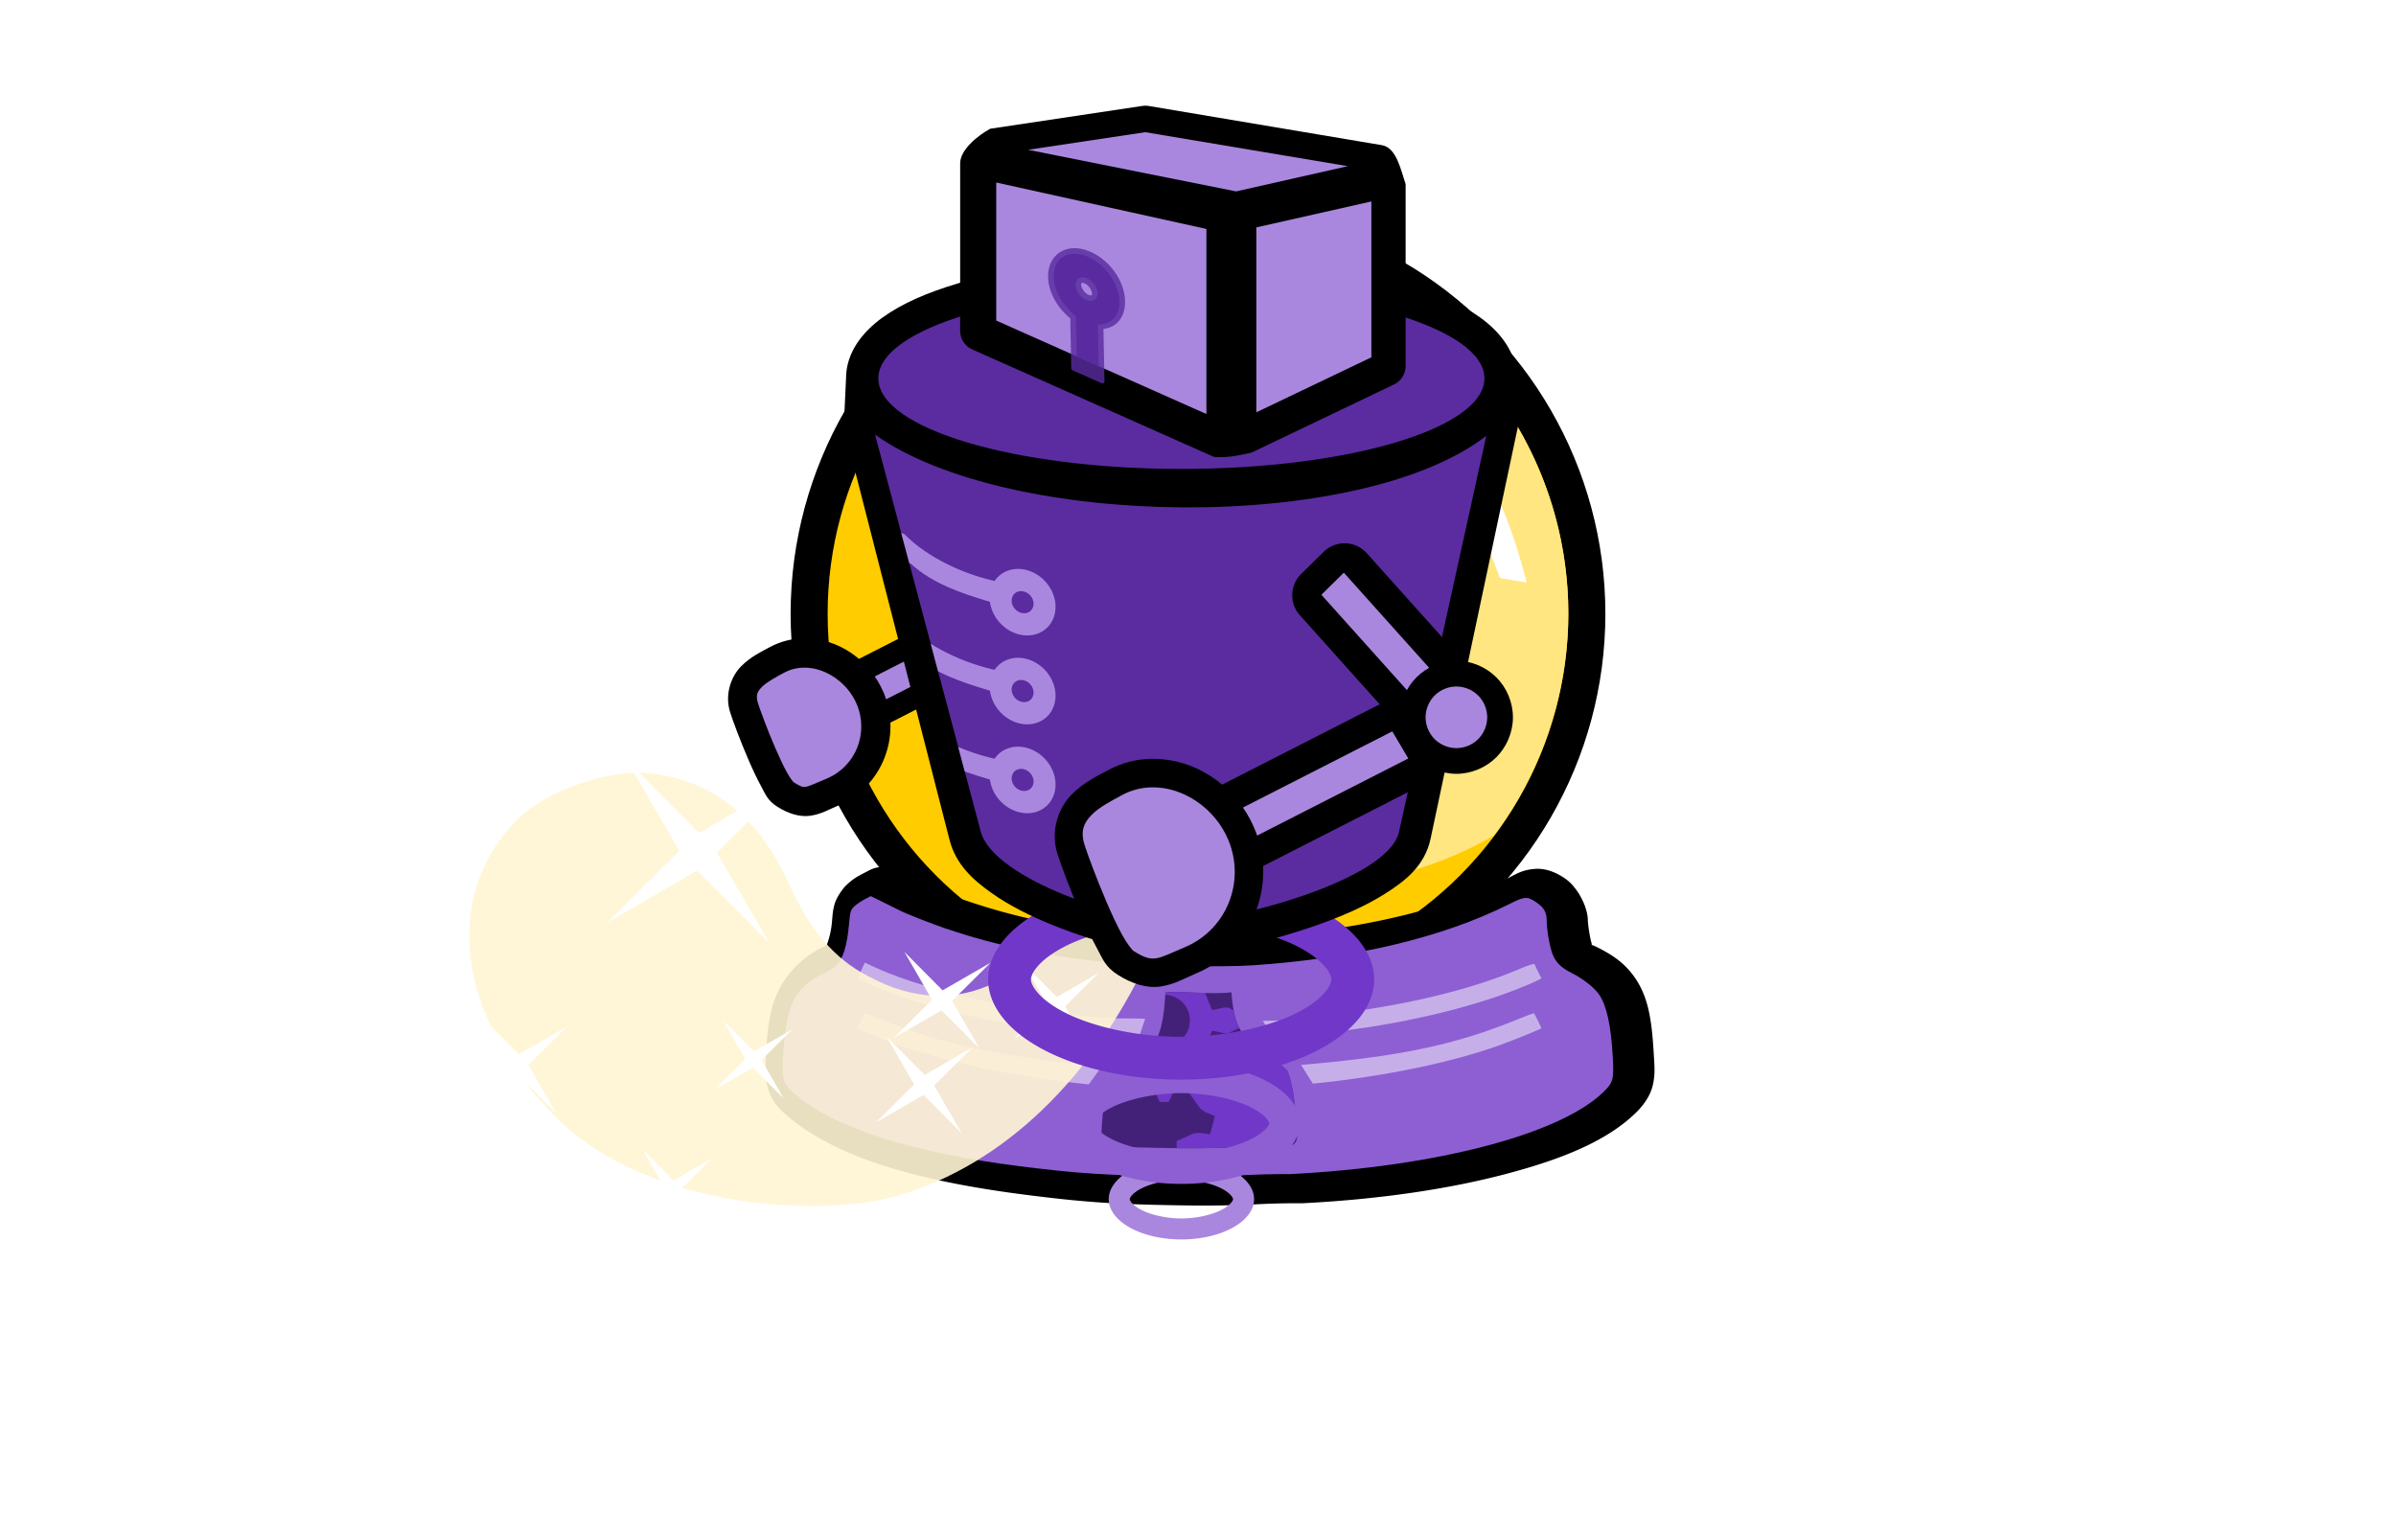 <?xml version="1.0" encoding="UTF-8" standalone="no"?>
<!-- Created with Inkscape (http://www.inkscape.org/) -->

<svg
   xmlns:osb="http://www.openswatchbook.org/uri/2009/osb"
   xmlns:dc="http://purl.org/dc/elements/1.1/"
   xmlns:cc="http://creativecommons.org/ns#"
   xmlns:rdf="http://www.w3.org/1999/02/22-rdf-syntax-ns#"
   xmlns:svg="http://www.w3.org/2000/svg"
   xmlns="http://www.w3.org/2000/svg"
   xmlns:sodipodi="http://sodipodi.sourceforge.net/DTD/sodipodi-0.dtd"
   xmlns:inkscape="http://www.inkscape.org/namespaces/inkscape"
   inkscape:export-ydpi="375"
   inkscape:export-xdpi="375"
   inkscape:export-filename="/Users/gsoed/proj/protocard/example/assets/images/bot.png"
   width="45.647mm"
   height="29.348mm"
   viewBox="0 0 161.74 103.988"
   id="svg2"
   version="1.1"
   inkscape:version="0.91 r13725"
   sodipodi:docname="ether.svg">
  <sodipodi:namedview
     id="base"
     pagecolor="#ffffff"
     bordercolor="#666666"
     borderopacity="1.0"
     inkscape:pageopacity="0"
     inkscape:pageshadow="2"
     inkscape:zoom="4.0926943"
     inkscape:cx="5.6933074"
     inkscape:cy="52.835"
     inkscape:document-units="px"
     inkscape:current-layer="layer11"
     showgrid="false"
     inkscape:window-width="1440"
     inkscape:window-height="851"
     inkscape:window-x="0"
     inkscape:window-y="1"
     inkscape:window-maximized="1"
     fit-margin-top="0"
     fit-margin-left="0"
     fit-margin-right="0"
     fit-margin-bottom="0" />
  <defs
     id="defs4">
    <inkscape:path-effect
       effect="envelope"
       id="path-effect6426"
       is_visible="true"
       yy="true"
       xx="true"
       bendpath1="m 54.842,69.803 c 8.015,4.342 15.669,5.705 26.447,5.822 10.698,-0.028 20.408,-1.3 27.293,-6.135"
       bendpath2="m 108.832,69.491 0.938,5.707"
       bendpath3="m 53.967,75.322 c 18.616,8.987 46.976,7.351 55.552,-0.125"
       bendpath4="m 54.655,69.803 -0.812,5.269"
       bendpath1-nodetypes="ccc"
       bendpath3-nodetypes="cc"
       bendpath2-nodetypes="cc"
       bendpath4-nodetypes="cc" />
    <inkscape:path-effect
       effect="skeletal"
       id="path-effect6394"
       is_visible="true"
       pattern="m 30.121,-135.256 a 10,10 0 0 1 -10,10 10,10 0 0 1 -10,-10 10,10 0 0 1 10,-10 10,10 0 0 1 10,10 z m 21.493,-4.625 4.02,-0.59 2.358,0.229 6.649,3.01 0,3.951 -6.649,3.01 -2.358,0.229 -4.02,-0.59 -1.907,7.117 3.776,1.499 1.927,1.377 4.253,5.931 -1.976,3.422 -7.263,-0.718 -2.156,-0.98 -3.186,-2.521 -5.21,5.21 2.521,3.186 0.98,2.156 0.718,7.263 -3.422,1.976 -5.931,-4.253 -1.377,-1.927 -1.499,-3.776 -7.117,1.907 0.59,4.02 -0.229,2.358 -3.01,6.649 -3.951,0 -3.01,-6.649 -0.229,-2.358 0.59,-4.02 -7.117,-1.907 -1.499,3.776 -1.377,1.927 -5.931,4.253 -3.422,-1.976 0.718,-7.263 0.98,-2.156 2.521,-3.186 -5.21,-5.21 -3.186,2.521 -2.156,0.98 -7.263,0.718 -1.976,-3.422 4.253,-5.931 1.927,-1.377 3.776,-1.499 -1.907,-7.117 -4.02,0.59 -2.358,-0.229 -6.649,-3.01 0,-3.951 6.649,-3.01 2.358,-0.229 4.02,0.59 1.907,-7.117 -3.776,-1.499 -1.927,-1.377 -4.253,-5.931 1.976,-3.422 7.263,0.718 2.156,0.98 3.186,2.521 5.21,-5.21 -2.521,-3.186 -0.98,-2.156 -0.718,-7.263 3.422,-1.976 5.931,4.253 1.377,1.927 1.499,3.776 7.117,-1.907 -0.59,-4.02 0.229,-2.358 3.01,-6.649 3.951,0 3.01,6.649 0.229,2.358 -0.59,4.02 7.117,1.907 1.499,-3.776 1.377,-1.927 5.931,-4.253 3.422,1.976 -0.718,7.263 -0.98,2.156 -2.521,3.186 5.21,5.21 3.186,-2.521 2.156,-0.98 7.263,-0.718 1.976,3.422 -4.253,5.931 -1.927,1.377 -3.776,1.499 z m 43.67,2.036 a 10,10 0 0 0 7.071,12.247 10,10 0 0 0 12.247,-7.071 10,10 0 0 0 -7.071,-12.247 10,10 0 0 0 -12.247,7.071 z m -19.564,-10.03 -3.73,-1.61 -2.337,-0.389 -7.202,1.187 -1.023,3.817 5.644,4.628 2.218,0.832 4.035,0.47 -5e-6,7.368 -4.035,0.47 -2.218,0.832 -5.644,4.628 1.023,3.817 7.202,1.187 2.337,-0.389 3.73,-1.61 3.684,6.381 -3.26,2.425 -1.505,1.829 -2.573,6.83 2.794,2.794 6.83,-2.573 1.829,-1.505 2.425,-3.26 6.381,3.684 -1.61,3.73 -0.389,2.337 1.187,7.202 3.817,1.023 4.628,-5.644 0.832,-2.218 0.47,-4.035 7.368,1e-5 0.47,4.035 0.832,2.218 4.628,5.644 3.817,-1.023 1.187,-7.202 -0.389,-2.337 -1.61,-3.73 6.381,-3.684 2.425,3.26 1.829,1.505 6.83,2.573 2.794,-2.794 -2.573,-6.83 -1.505,-1.829 -3.26,-2.425 3.684,-6.381 3.73,1.61 2.337,0.389 7.202,-1.187 1.023,-3.817 -5.644,-4.628 -2.218,-0.832 -4.035,-0.47 1e-5,-7.368 4.035,-0.47 2.218,-0.832 5.644,-4.628 -1.023,-3.817 -7.202,-1.187 -2.337,0.389 -3.73,1.61 -3.684,-6.381 3.26,-2.425 1.505,-1.829 2.573,-6.83 -2.794,-2.794 -6.83,2.573 -1.829,1.505 -2.425,3.26 -6.381,-3.684 1.61,-3.73 0.389,-2.337 -1.187,-7.202 -3.817,-1.023 -4.628,5.644 -0.832,2.218 -0.47,4.035 -7.368,-1e-5 -0.47,-4.035 -0.832,-2.218 -4.628,-5.644 -3.817,1.023 -1.187,7.202 0.389,2.337 1.61,3.73 -6.381,3.684 -2.425,-3.26 -1.829,-1.505 -6.83,-2.573 -2.794,2.794 2.573,6.83 1.505,1.829 3.26,2.425 z m 104.046,12.618 a 10,10 0 0 0 10,10 10,10 0 0 0 10,-10 10,10 0 0 0 -10,-10 10,10 0 0 0 -10,10 z m -21.493,-4.625 -4.02,-0.59 -2.358,0.229 -6.649,3.01 0,3.951 6.649,3.01 2.358,0.229 4.02,-0.59 1.907,7.117 -3.776,1.499 -1.927,1.377 -4.253,5.931 1.976,3.422 7.263,-0.718 2.156,-0.98 3.186,-2.521 5.21,5.21 -2.521,3.186 -0.98,2.156 -0.718,7.263 3.422,1.976 5.931,-4.253 1.377,-1.927 1.499,-3.776 7.117,1.907 -0.59,4.02 0.229,2.358 3.01,6.649 3.951,0 3.01,-6.649 0.229,-2.358 -0.59,-4.02 7.117,-1.907 1.499,3.776 1.377,1.927 5.931,4.253 3.422,-1.976 -0.718,-7.263 -0.98,-2.156 -2.521,-3.186 5.21,-5.21 3.186,2.521 2.156,0.98 7.263,0.718 1.976,-3.422 -4.253,-5.931 -1.927,-1.377 -3.776,-1.499 1.907,-7.117 4.02,0.59 2.358,-0.229 6.649,-3.01 0,-3.951 -6.649,-3.01 -2.358,-0.229 -4.02,0.59 -1.907,-7.117 3.776,-1.499 1.927,-1.377 4.253,-5.931 -1.976,-3.422 -7.263,0.718 -2.156,0.98 -3.186,2.521 -5.21,-5.21 2.521,-3.186 0.98,-2.156 0.718,-7.263 -3.422,-1.976 -5.931,4.253 -1.377,1.927 -1.499,3.776 -7.117,-1.907 0.59,-4.02 -0.229,-2.358 -3.01,-6.649 -3.951,0 -3.01,6.649 -0.229,2.358 0.59,4.02 -7.117,1.907 -1.499,-3.776 -1.377,-1.927 -5.931,-4.253 -3.422,1.976 0.718,7.263 0.98,2.156 2.521,3.186 -5.21,5.21 -3.186,-2.521 -2.156,-0.98 -7.263,-0.718 -1.976,3.422 4.253,5.931 1.927,1.377 3.776,1.499 z"
       copytype="single_stretched"
       prop_scale="1"
       scale_y_rel="false"
       spacing="0"
       normal_offset="0"
       tang_offset="0"
       prop_units="false"
       vertical_pattern="false"
       fuse_tolerance="0" />
    <inkscape:path-effect
       effect="gears"
       id="path-effect6357"
       is_visible="true"
       teeth="10"
       phi="5" />
    <inkscape:path-effect
       effect="envelope"
       id="path-effect6000"
       is_visible="true"
       yy="true"
       xx="true"
       bendpath1="M 0,0 93.64,0"
       bendpath2="m 93.64,0 0,10"
       bendpath3="m 0,10 93.64,0"
       bendpath4="M 0,0 0,10" />
    <inkscape:path-effect
       effect="spiro"
       id="path-effect5350"
       is_visible="true" />
    <inkscape:path-effect
       effect="skeletal"
       id="path-effect5215"
       is_visible="true"
       pattern="m 81.777,33.488 a 2.29,2.29 0 0 0 -2.291,2.291 2.29,2.29 0 0 0 2.291,2.291 2.29,2.29 0 0 0 2.291,-2.291 2.29,2.29 0 0 0 -2.291,-2.291 z m -10.572,-1.232 a 2.29,2.29 0 0 0 -2.289,2.291 2.29,2.29 0 0 0 2.289,2.289 2.29,2.29 0 0 0 2.291,-2.289 2.29,2.29 0 0 0 -2.291,-2.291 z m -24.488,-1.057 a 2.29,2.29 0 0 0 -2.291,2.289 2.29,2.29 0 0 0 2.291,2.291 2.29,2.29 0 0 0 2.289,-2.291 2.29,2.29 0 0 0 -2.289,-2.289 z m -18.35,-1.248 a 2.29,2.29 0 0 0 -2.291,2.291 2.29,2.29 0 0 0 2.291,2.291 2.29,2.29 0 0 0 2.289,-2.291 2.29,2.29 0 0 0 -2.289,-2.291 z m 58.871,-1.043 a 2.29,2.29 0 0 0 -2.289,2.291 2.29,2.29 0 0 0 2.289,2.289 2.29,2.29 0 0 0 2.291,-2.289 2.29,2.29 0 0 0 -2.291,-2.291 z m -74.023,-0.189 a 2.29,2.29 0 0 0 -2.291,2.289 2.29,2.29 0 0 0 2.291,2.291 2.29,2.29 0 0 0 2.289,-2.291 2.29,2.29 0 0 0 -2.289,-2.289 z m 61.162,-0.162 a 2.29,2.29 0 0 0 -2.291,2.289 2.29,2.29 0 0 0 2.291,2.291 2.29,2.29 0 0 0 2.291,-2.291 2.29,2.29 0 0 0 -2.291,-2.289 z m 19.91,-1.059 a 2.29,2.29 0 0 0 -2.291,2.291 2.29,2.29 0 0 0 2.291,2.291 2.29,2.29 0 0 0 2.289,-2.291 2.29,2.29 0 0 0 -2.289,-2.291 z m -42.109,-0.881 a 2.29,2.29 0 0 0 -2.291,2.291 2.29,2.29 0 0 0 2.084,2.281 2.29,2.29 0 0 0 -1.404,2.109 2.29,2.29 0 0 0 2.289,2.291 2.29,2.29 0 0 0 2.291,-2.291 2.29,2.29 0 0 0 -2.084,-2.281 2.29,2.29 0 0 0 1.406,-2.109 2.29,2.29 0 0 0 -2.291,-2.291 z m 17.619,-0.176 a 2.29,2.29 0 0 0 -2.291,2.291 2.29,2.29 0 0 0 2.291,2.291 2.29,2.29 0 0 0 2.289,-2.291 2.29,2.29 0 0 0 -2.289,-2.291 z m -30.48,-0.176 a 2.29,2.29 0 0 0 -2.291,2.291 2.29,2.29 0 0 0 2.291,2.289 2.29,2.29 0 0 0 2.291,-2.289 2.29,2.29 0 0 0 -2.291,-2.291 z m -5.488,-0.895 a 2.29,2.29 0 0 0 -2.291,2.291 2.29,2.29 0 0 0 2.291,2.289 2.29,2.29 0 0 0 2.291,-2.289 2.29,2.29 0 0 0 -2.291,-2.291 z m -12.861,-0.354 a 2.29,2.29 0 0 0 -2.291,2.291 2.29,2.29 0 0 0 2.291,2.291 2.29,2.29 0 0 0 2.289,-2.291 2.29,2.29 0 0 0 -2.289,-2.291 z m 54.291,-3.156 a 2.29,2.29 0 0 0 -2.289,2.289 2.29,2.29 0 0 0 2.289,2.291 2.29,2.29 0 0 0 2.291,-2.291 2.29,2.29 0 0 0 -2.291,-2.289 z m -12.861,-0.354 a 2.29,2.29 0 0 0 -2.291,2.291 2.29,2.29 0 0 0 2.291,2.291 2.29,2.29 0 0 0 2.291,-2.291 2.29,2.29 0 0 0 -2.291,-2.291 z m 50.627,-3.184 a 13.478,14.095 0 0 0 -13.477,14.094 13.478,14.095 0 0 0 13.477,14.096 13.478,14.095 0 0 0 13.479,-14.096 13.478,14.095 0 0 0 -13.479,-14.094 z"
       copytype="single"
       prop_scale="1"
       scale_y_rel="false"
       spacing="0"
       normal_offset="0"
       tang_offset="0"
       prop_units="false"
       vertical_pattern="false"
       fuse_tolerance="0" />
    <inkscape:path-effect
       effect="skeletal"
       id="path-effect5082"
       is_visible="true"
       pattern="m 116.988,12.157 c 0,6.366 -5.791,12.157 -12.157,12.157 -0.731,0 -1.46,-0.056 -2.189,-0.105 -1.297,-0.087 -2.593,-0.19 -3.889,-0.298 -3.976,-0.329 -7.948,-0.697 -11.92,-1.07 -2e-6,-1e-6 -4e-6,-1e-6 -7e-6,-1e-6 -11.237,-1.057 -22.468,-2.182 -33.698,-3.321 -11.355,-1.152 -22.708,-2.325 -34.058,-3.523 -2e-6,-1e-6 -4e-6,-1e-6 -7e-6,-1e-6 C 14.954,15.562 10.83,15.123 6.708,14.674 4.471,14.431 2.233,14.197 0,13.919 c 0.844,-0.071 1.685,-0.174 2.526,-0.276 1.395,-0.168 2.788,-0.348 4.182,-0.53 4.1e-6,-10e-7 8.2e-6,-10e-7 1.23e-5,-2e-6 4.126,-0.54 8.248,-1.106 12.37,-1.674 4e-6,-1e-6 9e-6,-1e-6 1.3e-5,-2e-6 11.355,-1.566 22.705,-3.167 34.058,-4.751 5e-6,-6e-7 9e-6,-1.2e-6 1.3e-5,-1.8e-6 C 64.364,5.121 75.593,3.555 86.833,2.073 90.804,1.55 94.775,1.032 98.753,0.568 c 5e-6,-4.5e-7 9e-6,-8.9e-7 1.3e-5,-1.34e-6 C 100.049,0.417 101.344,0.271 102.643,0.148 103.371,0.08 104.1,0 104.831,0 c 6.366,0 12.157,5.791 12.157,12.157 z"
       copytype="single_stretched"
       prop_scale="1"
       scale_y_rel="false"
       spacing="0"
       normal_offset="0"
       tang_offset="0"
       prop_units="false"
       vertical_pattern="false"
       fuse_tolerance="0" />
    <inkscape:path-effect
       effect="skeletal"
       id="path-effect5070"
       is_visible="true"
       pattern="M 0,0 1,0"
       copytype="single_stretched"
       prop_scale="1"
       scale_y_rel="false"
       spacing="0"
       normal_offset="0"
       tang_offset="0"
       prop_units="false"
       vertical_pattern="false"
       fuse_tolerance="0" />
    <filter
       style="color-interpolation-filters:sRGB"
       inkscape:label="Drop Shadow"
       id="filter4882">
      <feFlood
         flood-opacity="0.498"
         flood-color="rgb(0,0,0)"
         result="flood"
         id="feFlood4884" />
      <feComposite
         in="flood"
         in2="SourceGraphic"
         operator="in"
         result="composite1"
         id="feComposite4886" />
      <feGaussianBlur
         in="composite1"
         stdDeviation="0.5"
         result="blur"
         id="feGaussianBlur4888" />
      <feOffset
         dx="1"
         dy="1"
         result="offset"
         id="feOffset4890" />
      <feComposite
         in="SourceGraphic"
         in2="offset"
         operator="over"
         result="composite2"
         id="feComposite4892" />
    </filter>
    <linearGradient
       id="linearGradient6920"
       osb:paint="solid">
      <stop
         style="stop-color:#5a2ca0;stop-opacity:1;"
         offset="0"
         id="stop6922" />
    </linearGradient>
    <filter
       inkscape:collect="always"
       style="color-interpolation-filters:sRGB"
       id="filter6625"
       x="-0.06"
       width="1.119"
       y="-0.06"
       height="1.121">
      <feGaussianBlur
         inkscape:collect="always"
         stdDeviation="1.157"
         id="feGaussianBlur6627" />
    </filter>
    <filter
       inkscape:collect="always"
       style="color-interpolation-filters:sRGB"
       id="filter9124"
       x="-0.247"
       width="1.495"
       y="-0.446"
       height="1.893">
      <feGaussianBlur
         inkscape:collect="always"
         stdDeviation="1.011"
         id="feGaussianBlur9126" />
    </filter>
    <filter
       inkscape:collect="always"
       style="color-interpolation-filters:sRGB"
       id="filter9128"
       x="-0.152"
       width="1.303"
       y="-0.296"
       height="1.593">
      <feGaussianBlur
         inkscape:collect="always"
         stdDeviation="1.011"
         id="feGaussianBlur9130" />
    </filter>
    <filter
       inkscape:collect="always"
       style="color-interpolation-filters:sRGB"
       id="filter9132"
       x="-0.114"
       width="1.227"
       y="-0.219"
       height="1.438">
      <feGaussianBlur
         inkscape:collect="always"
         stdDeviation="1.011"
         id="feGaussianBlur9134" />
    </filter>
    <linearGradient
       id="linearGradient5358"
       osb:paint="solid"
       gradientTransform="matrix(-1.5095636e-8,-1.9908459e-6,1.9784986e-6,1.603201e-6,-136.615,-165.209)">
      <stop
         style="stop-color:#cccccc;stop-opacity:1;"
         offset="0"
         id="stop5360" />
    </linearGradient>
    <clipPath
       clipPathUnits="userSpaceOnUse"
       id="clipPath9159">
      <path
         sodipodi:nodetypes="szsccs"
         inkscape:connector-curvature="0"
         id="path9161"
         d="M 94.443,66.149 C 93.717,69.446 83.271,72.161 79.749,72.261 76.227,72.361 67.076,69.411 66.207,66.149 L 59.071,39.344 c 8.998,6.397 32.729,6.668 41.26,0.08 z"
         style="opacity:1;fill:#5a2ca0;fill-opacity:1;stroke:none;stroke-width:1;stroke-miterlimit:4;stroke-dasharray:none;stroke-opacity:1" />
    </clipPath>
    <clipPath
       clipPathUnits="userSpaceOnUse"
       id="clipPath9170">
      <path
         sodipodi:type="inkscape:offset"
         inkscape:radius="-1.06066"
         inkscape:original="M 66.189453 21.001953 L 66.189453 32.332031 L 82.498047 39.583984 L 82.498047 24.605469 L 66.189453 21.001953 z "
         style="opacity:1;fill:#aa87de;fill-opacity:1;stroke:none;stroke-width:1;stroke-miterlimit:4;stroke-dasharray:none;stroke-opacity:1"
         id="path9172"
         d="m 67.25,22.322 0,9.32 14.188,6.309 0,-12.494 L 67.25,22.322 Z" />
    </clipPath>
    <filter
       inkscape:collect="always"
       style="color-interpolation-filters:sRGB"
       id="filter9906"
       x="-0.161"
       width="1.322"
       y="-0.096"
       height="1.191">
      <feGaussianBlur
         inkscape:collect="always"
         stdDeviation="0.331"
         id="feGaussianBlur9908" />
    </filter>
    <clipPath
       clipPathUnits="userSpaceOnUse"
       id="clipPath10515">
      <path
         sodipodi:nodetypes="cccccccccscccccc"
         inkscape:connector-curvature="0"
         d="m 254,183.474 c -0.114,-1.949 -0.481,-3.02 -0.588,-3.178 -0.339,-0.35 -0.627,-0.573 -1.122,-0.822 -1.027,-0.516 -1.996,-1.527 -2.328,-2.59 -0.203,-0.651 -0.269,-1.336 -0.311,-1.878 -1.306,0.168 -2.993,-0.081 -4.456,0.005 -0.101,1.654 -0.241,3.165 -1.357,4.183 -0.333,0.304 -0.449,0.34 -0.654,0.462 -0.206,0.122 -0.43,0.244 -0.663,0.358 -1.003,0.492 -1.135,0.663 -1.361,1.68 -0.111,0.5 -0.282,2.135 -0.282,2.997 l 0.04,0.693 c 1.45,0.082 3.055,0.121 5.351,0.151 3.787,0.02 4.167,-0.159 7.272,-0.154 0.002,-9e-5 0.003,1e-4 0.005,0 0.831,-0.153 0.473,-1.047 0.452,-1.907 z"
         style="fill:#442178;stroke:none;stroke-width:0.656"
         id="path10517" />
    </clipPath>
    <filter
       style="color-interpolation-filters:sRGB"
       inkscape:label="Drop Shadow"
       id="filter4882-9">
      <feFlood
         flood-opacity="0.498"
         flood-color="rgb(0,0,0)"
         result="flood"
         id="feFlood4884-5" />
      <feComposite
         in="flood"
         in2="SourceGraphic"
         operator="in"
         result="composite1"
         id="feComposite4886-2" />
      <feGaussianBlur
         in="composite1"
         stdDeviation="0.5"
         result="blur"
         id="feGaussianBlur4888-6" />
      <feOffset
         dx="1"
         dy="1"
         result="offset"
         id="feOffset4890-3" />
      <feComposite
         in="SourceGraphic"
         in2="offset"
         operator="over"
         result="composite2"
         id="feComposite4892-8" />
    </filter>
  </defs>
  <g
     inkscape:label="Background"
     inkscape:groupmode="layer"
     id="layer1"
     style="display:none"
     transform="translate(-166.524,-106.017)"
     sodipodi:insensitive="true">
    <path
       sodipodi:nodetypes="sssssssss"
       style="display:inline;fill:#c6afe9;stroke:none;stroke-dasharray:1.44"
       inkscape:connector-curvature="0"
       d="m 166.571,109.917 c 0,-2.156 1.714,-3.9 3.828,-3.9 l 154.084,0 c 2.114,0 3.828,1.744 3.828,3.9 l 0,96.188 c 0,2.154 -1.714,3.9 -3.828,3.9 l -154.084,0 c -2.114,0 -3.828,-1.746 -3.828,-3.9 z"
       id="path11134" />
  </g>
  <g
     inkscape:groupmode="layer"
     id="layer2"
     inkscape:label="Energy Orb"
     transform="translate(-166.524,-106.017)"
     style="display:inline"
     sodipodi:insensitive="true">
    <path
       inkscape:connector-curvature="0"
       id="path10069"
       d="m 269.133,168.805 -8e-5,3e-5"
       style="fill:#8d5fd3;stroke:#cc00ff;stroke-width:0.656" />
    <g
       inkscape:groupmode="layer"
       id="layer4"
       inkscape:label="Orb"
       style="display:inline">
      <circle
         style="display:inline;opacity:1;fill:#000000;fill-opacity:1;stroke:none;stroke-width:1;stroke-miterlimit:4;stroke-dasharray:none;stroke-opacity:1"
         id="path6356"
         cx="247.394"
         cy="147.451"
         r="27.5" />
      <g
         style="display:inline"
         id="g5505"
         transform="translate(1.476,-6.416)">
        <circle
           r="25"
           cy="153.867"
           cx="245.917"
           id="path6279"
           style="opacity:1;fill:#ffcc00;fill-opacity:1;stroke:none;stroke-width:1;stroke-miterlimit:4;stroke-dasharray:none;stroke-opacity:1" />
        <path
           id="circle6332"
           d="m 245.917,128.867 a 25,25 0 0 0 -12.468,3.366 25,25 0 0 0 -5.017,14.972 25,25 0 0 0 25,25 25,25 0 0 0 12.468,-3.366 25,25 0 0 0 5.017,-14.972 25,25 0 0 0 -25,-25 z"
           style="opacity:1;fill:#ffe680;fill-opacity:1;stroke:none;stroke-width:1;stroke-miterlimit:4;stroke-dasharray:none;stroke-opacity:1"
           inkscape:connector-curvature="0" />
        <path
           sodipodi:nodetypes="csccc"
           inkscape:connector-curvature="0"
           d="m 248.769,133.083 c 0,0 0.624,-2.323 2.695,-1.356 5.62,2.622 13.305,6.851 16.646,20.035 l -1.809,-0.309 c -5.862,-15.819 -15.41,-17.283 -17.532,-18.369 z"
           id="path6340"
           style="opacity:1;fill:#ffffff;fill-opacity:1;stroke:none;stroke-width:1;stroke-miterlimit:4;stroke-dasharray:none;stroke-opacity:1" />
      </g>
    </g>
    <g
       inkscape:groupmode="layer"
       id="layer6"
       inkscape:label="Pedestal"
       style="display:inline">
      <path
         sodipodi:type="inkscape:offset"
         inkscape:radius="1.9658731"
         inkscape:original="M 224.10156 174.70117 L 223.66797 174.92773 C 223.43 175.05259 223.11904 175.27026 222.97656 175.41016 C 222.73888 175.64354 222.71069 175.74075 222.63477 176.59375 C 222.5034 178.06957 222.21032 178.99283 221.73828 179.42383 C 221.62229 179.52977 221.22943 179.76097 220.86523 179.93945 C 219.50414 180.60649 218.80507 181.48112 218.48633 182.91406 C 218.30972 183.70802 218.15829 185.27864 218.1582 186.32422 C 218.1581 187.28266 218.2849 187.51848 219.17383 188.23633 C 221.88772 190.4279 226.97817 192.0269 234.09961 192.92773 C 238.13568 193.43828 240.0079 193.55905 245.04297 193.625 C 248.96664 193.6464 249.2747 193.45755 252.43555 193.46875 C 262.34384 192.95963 270.67739 190.76608 273.58594 187.90234 C 274.22704 187.27112 274.27786 187.06546 274.18555 185.48828 C 274.06394 183.41028 273.77585 182.09884 273.27734 181.35938 C 272.96287 180.89292 272.1922 180.28376 271.43359 179.90234 C 270.63288 179.49975 270.27735 179.11984 270.06641 178.44336 C 269.88116 177.84931 269.73329 176.93255 269.73242 176.37305 C 269.73176 175.81018 269.55318 175.48213 269.0625 175.14453 C 268.40742 174.69382 268.27242 174.70215 267.16406 175.25781 C 262.7054 177.49332 256.73263 178.91559 249.875 179.37305 C 247.8501 179.50812 242.51719 179.42895 240.62109 179.23633 C 236.05489 178.77255 232.69265 178.08304 229.12109 176.87695 C 228.23582 176.57801 226.40378 175.85711 226.07812 175.67969 C 225.99752 175.63569 225.5189 175.39753 225.01562 175.15039 L 224.10156 174.70117 z "
         style="display:inline;fill:#000000;stroke:none"
         id="path5561"
         d="m 224.016,172.736 a 1.966,1.966 0 0 0 -0.824,0.223 l -0.434,0.227 a 1.966,1.966 0 0 0 -0.004,0.002 c -0.446,0.234 -0.719,0.393 -1.154,0.82 -0.188,0.185 -0.609,0.748 -0.744,1.217 -0.136,0.469 -0.14,0.754 -0.18,1.195 -0.115,1.291 -0.525,1.791 -0.264,1.553 0.232,-0.212 0.094,-0.076 -0.016,-0.012 -0.109,0.065 -0.265,0.148 -0.396,0.213 -1.732,0.849 -3.019,2.45 -3.434,4.312 -0.244,1.098 -0.375,2.603 -0.375,3.838 -6e-5,0.566 0.036,1.273 0.406,1.969 0.37,0.696 0.851,1.076 1.342,1.473 3.285,2.653 8.621,4.191 15.914,5.113 4.073,0.515 6.104,0.645 11.164,0.711 a 1.966,1.966 0 0 0 0.016,0.002 c 3.987,0.022 4.312,-0.167 7.395,-0.156 a 1.966,1.966 0 0 0 0.109,-0.004 c 5.07,-0.261 9.745,-0.948 13.6,-1.963 3.854,-1.014 6.884,-2.252 8.828,-4.166 0.378,-0.372 0.912,-1.009 1.104,-1.779 0.191,-0.77 0.128,-1.336 0.08,-2.15 -0.129,-2.211 -0.336,-3.772 -1.24,-5.113 -0.703,-1.043 -1.56,-1.595 -2.592,-2.113 -0.566,-0.285 -0.287,-0.012 -0.373,-0.289 -0.103,-0.329 -0.243,-1.268 -0.244,-1.486 l 0,-0.002 c -0.002,-0.978 -0.725,-2.296 -1.521,-2.844 -0.384,-0.264 -1.13,-0.717 -2.012,-0.664 -0.882,0.053 -1.304,0.348 -1.883,0.639 -4.128,2.07 -9.876,3.468 -16.539,3.912 -1.745,0.116 -7.343,0.03 -8.924,-0.131 -4.468,-0.454 -7.638,-1.108 -11.07,-2.268 -0.378,-0.128 -1.053,-0.378 -1.641,-0.609 -0.588,-0.231 -1.305,-0.568 -1.09,-0.451 l 0,0.002 c -0.335,-0.183 -0.628,-0.318 -1.137,-0.568 l -0.914,-0.449 a 1.966,1.966 0 0 0 -0.953,-0.201 z"
         transform="translate(2.012,-8.188)" />
      <path
         style="display:inline;fill:#8d5fd3;stroke:none"
         d="m 253.639,185.281 c 9.908,-0.509 18.242,-2.702 21.15,-5.566 0.641,-0.631 0.692,-0.838 0.6,-2.415 -0.122,-2.078 -0.41,-3.39 -0.909,-4.129 -0.314,-0.466 -1.085,-1.075 -1.844,-1.457 -0.801,-0.403 -1.156,-0.782 -1.367,-1.458 -0.185,-0.594 -0.333,-1.511 -0.334,-2.07 -6.6e-4,-0.563 -0.18,-0.891 -0.67,-1.228 -0.655,-0.451 -0.79,-0.443 -1.898,0.113 -4.459,2.236 -10.431,3.657 -17.288,4.114 -2.025,0.135 -7.358,0.057 -9.254,-0.136 -4.566,-0.464 -7.929,-1.154 -11.501,-2.36 -0.885,-0.299 -2.717,-1.02 -3.043,-1.197 -0.081,-0.044 -0.558,-0.282 -1.062,-0.529 l -0.915,-0.449 -0.433,0.227 c -0.238,0.125 -0.549,0.342 -0.692,0.481 -0.238,0.233 -0.266,0.331 -0.342,1.184 -0.131,1.476 -0.423,2.398 -0.895,2.829 -0.116,0.106 -0.509,0.339 -0.873,0.517 -1.361,0.667 -2.061,1.542 -2.38,2.975 -0.177,0.794 -0.327,2.363 -0.327,3.409 -9e-5,0.958 0.125,1.194 1.014,1.912 2.714,2.192 7.804,3.792 14.926,4.693 4.036,0.511 5.909,0.63 10.944,0.696 3.924,0.021 4.232,-0.167 7.393,-0.156 z"
         id="path5486"
         inkscape:connector-curvature="0"
         sodipodi:nodetypes="cssssscssssssscssssssssscc" />
      <path
         style="display:inline;fill:#c6afe9;stroke:none"
         d="m 254.351,177.908 c 6.613,-0.553 10.419,-1.352 14.589,-3.065 0.607,-0.25 1.118,-0.438 1.135,-0.42 0.046,0.051 0.501,0.966 0.501,1.007 0,0.045 -1.783,0.772 -2.785,1.135 -3.307,1.198 -7.868,2.131 -12.645,2.61 z"
         id="path10569"
         inkscape:connector-curvature="0"
         sodipodi:nodetypes="cscsscc" />
      <path
         style="display:inline;fill:#c6afe9;stroke:none"
         d="m 240.021,179.225 c -2.553,-0.252 -5.274,-0.683 -6.912,-1.036 -2.239,-0.482 -4.244,-1.024 -5.846,-1.581 -0.978,-0.34 -2.87,-1.111 -2.87,-1.169 0,-0.019 0.111,-0.259 0.246,-0.535 0.171,-0.349 0.287,-0.488 0.382,-0.458 0.075,0.024 0.682,0.266 1.349,0.537 3.819,1.555 8.657,2.548 14.545,3.002 z"
         id="path10565"
         inkscape:connector-curvature="0"
         sodipodi:nodetypes="csssccscc" />
      <path
         style="display:inline;fill:#c6afe9;stroke:none"
         d="m 243.4,176.057 c -6.71,-0.347 -12.495,-1.4 -16.805,-3.033 -0.563,-0.213 -2.119,-0.858 -2.181,-0.905 -0.014,-0.01 0.091,-0.264 0.233,-0.564 l 0.258,-0.546 0.485,0.227 c 2.957,1.381 7.845,2.609 12.782,3.211 1.909,0.188 0.496,0.078 2.884,0.28 0.904,0.076 1.704,0.023 2.771,0.066 z"
         id="path10532"
         inkscape:connector-curvature="0"
         sodipodi:nodetypes="cscccscccc" />
      <path
         style="display:inline;fill:#c6afe9;stroke:none"
         d="m 251.769,174.936 c 3.223,-0.047 2.828,-0.2 6.318,-0.664 4.359,-0.633 8.143,-1.613 11.095,-2.874 0.588,-0.251 0.911,-0.348 0.934,-0.28 0.019,0.057 0.131,0.295 0.248,0.529 l 0.213,0.425 -0.337,0.17 c -0.186,0.093 -0.722,0.322 -1.191,0.508 -3.522,1.394 -8.155,2.461 -12.848,2.961 -0.717,0.076 -1.483,0.159 -1.704,0.185 -0.834,0.074 -0.471,-0.054 -2.07,0.072 z"
         id="path10526"
         inkscape:connector-curvature="0"
         sodipodi:nodetypes="ccscsccccccc" />
    </g>
    <g
       inkscape:groupmode="layer"
       id="layer7"
       inkscape:label="Gears">
      <path
         id="path10064"
         style="display:inline;fill:#442178;stroke:none;stroke-width:0.656"
         d="m 254,181.474 c -0.114,-1.949 -0.481,-3.02 -0.588,-3.178 -0.339,-0.35 -0.627,-0.573 -1.122,-0.822 -1.027,-0.516 -1.996,-1.527 -2.328,-2.59 -0.203,-0.651 -0.269,-1.336 -0.311,-1.878 -1.306,0.168 -2.993,-0.081 -4.456,0.005 -0.101,1.654 -0.241,3.165 -1.357,4.183 -0.333,0.304 -0.449,0.34 -0.654,0.462 -0.206,0.122 -0.43,0.244 -0.663,0.358 -1.003,0.492 -1.135,0.663 -1.361,1.68 -0.111,0.5 -0.282,2.135 -0.282,2.997 l 0.04,0.693 c 1.45,0.082 3.055,0.121 5.351,0.151 3.787,0.02 4.167,-0.159 7.272,-0.154 0.002,-9e-5 0.003,1e-4 0.005,0 0.831,-0.153 0.473,-1.047 0.452,-1.907 z"
         inkscape:connector-curvature="0"
         sodipodi:nodetypes="cccccccccscccccc" />
      <g
         style="display:inline"
         id="g10511"
         clip-path="url(#clipPath10515)"
         transform="translate(0,-2)">
        <path
           inkscape:connector-curvature="0"
           id="path10175"
           d="m 253.322,177.686 -0.521,1.152 -0.04,0.408 0.102,0.696 -1.233,0.33 -0.26,-0.654 -0.239,-0.334 -1.027,-0.737 -0.593,0.342 0.124,1.258 0.17,0.373 0.437,0.552 -0.902,0.902 -0.552,-0.436 -0.373,-0.17 -1.258,-0.124 -0.342,0.593 0.736,1.027 0.334,0.239 0.654,0.26 -0.33,1.232 -0.696,-0.102 -0.408,0.04 -1.151,0.522 0,0.684 1.151,0.521 0.408,0.04 0.696,-0.102 0.33,1.233 -0.654,0.26 -0.334,0.239 -0.736,1.027 0.342,0.593 1.258,-0.124 0.373,-0.17 0.552,-0.437 0.902,0.903 -0.437,0.552 -0.17,0.373 -0.124,1.258 0.593,0.342 1.027,-0.737 0.239,-0.334 0.26,-0.654 1.233,0.33 -0.102,0.696 0.04,0.408 0.521,1.151 0.684,0 0.521,-1.151 0.04,-0.408 -0.102,-0.696 1.232,-0.33 0.26,0.654 0.239,0.334 1.027,0.737 0.593,-0.342 -0.124,-1.258 -0.17,-0.373 -0.436,-0.552 0.902,-0.903 0.552,0.437 0.373,0.17 1.258,0.124 0.342,-0.593 -0.737,-1.027 -0.334,-0.239 -0.654,-0.26 0.33,-1.233 0.696,0.102 0.408,-0.04 1.152,-0.521 0,-0.684 -1.152,-0.522 -0.408,-0.04 -0.696,0.102 -0.33,-1.232 0.654,-0.26 0.334,-0.239 0.737,-1.027 -0.342,-0.593 -1.258,0.124 -0.373,0.17 -0.552,0.436 -0.902,-0.902 0.436,-0.552 0.17,-0.373 0.124,-1.258 -0.593,-0.342 -1.027,0.737 -0.239,0.334 -0.26,0.654 -1.232,-0.33 0.102,-0.696 -0.04,-0.408 -0.521,-1.152 -0.684,0 z m 0.342,5.978 a 1.732,1.732 0 0 1 1.732,1.732 1.732,1.732 0 0 1 -1.732,1.732 1.732,1.732 0 0 1 -1.732,-1.732 1.732,1.732 0 0 1 1.732,-1.732 z"
           style="fill:#7137c8;stroke:none;stroke-width:1" />
        <path
           inkscape:connector-curvature="0"
           id="path10371"
           d="m 244.817,171.401 -0.562,1.179 -0.009,0.273 0.176,0.818 -1.103,0.457 -0.454,-0.703 -0.199,-0.187 -1.232,-0.436 -0.422,0.422 0.436,1.231 0.188,0.199 0.702,0.455 -0.457,1.103 -0.818,-0.176 -0.273,0.009 -1.18,0.562 0,0.596 1.18,0.562 0.273,0.009 0.818,-0.175 0.457,1.103 -0.702,0.455 -0.188,0.199 -0.436,1.231 0.422,0.422 1.232,-0.436 0.199,-0.187 0.454,-0.703 1.103,0.457 -0.176,0.818 0.009,0.273 0.562,1.179 0.597,0 0.562,-1.179 0.009,-0.273 -0.176,-0.818 1.103,-0.457 0.454,0.703 0.199,0.187 1.231,0.436 0.422,-0.422 -0.436,-1.231 -0.188,-0.199 -0.702,-0.455 0.457,-1.103 0.818,0.175 0.273,-0.009 1.18,-0.562 0,-0.596 -1.18,-0.562 -0.273,-0.009 -0.818,0.176 -0.457,-1.103 0.702,-0.455 0.188,-0.199 0.436,-1.231 -0.422,-0.422 -1.231,0.436 -0.199,0.187 -0.454,0.703 -1.103,-0.457 0.176,-0.818 -0.009,-0.273 -0.562,-1.179 -0.597,0 z m 0.298,3.773 a 1.732,1.732 0 0 1 1.732,1.732 1.732,1.732 0 0 1 -1.732,1.732 1.732,1.732 0 0 1 -1.732,-1.732 1.732,1.732 0 0 1 1.732,-1.732 z"
           style="fill:#7137c8;stroke:none;stroke-width:1" />
      </g>
    </g>
    <g
       inkscape:groupmode="layer"
       id="layer5"
       inkscape:label="Energy"
       style="display:inline">
      <g
         style="display:inline"
         id="g6936"
         transform="translate(165.109,104.017)">
        <path
           transform="matrix(-0.365,0.931,-0.931,-0.365,155.31,-19.125)"
           style="opacity:0.95;fill:#fff6d5;stroke:none;filter:url(#filter6625)"
           d="m 115.806,56.952 c -0.268,2.568 -1.444,4.769 -3.913,7.32 -3.47,3.585 -4.582,7.313 -3.433,11.505 0.701,2.557 3.649,5.992 6.05,7.048 6.709,2.952 13.882,-0.915 17.797,-9.594 3.571,-7.917 -0.017,-19.099 -3.396,-23.501 -9.406,-12.254 -30.984,-12.752 -44.591,-4.264 10.916,-2.213 33.239,-2.642 31.485,11.486 z"
           id="path7043"
           inkscape:connector-curvature="0"
           sodipodi:nodetypes="cssssscc" />
        <path
           transform="matrix(0.134,-0.095,0.095,0.134,-13.734,-58.146)"
           d="m 44.548,896.11 -17.728,2.933 -1.737,18.261 -2.933,-17.728 -18.261,-1.737 17.728,-2.933 1.737,-18.261 2.933,17.728 z"
           inkscape:randomized="0"
           inkscape:rounded="0"
           inkscape:flatsided="false"
           sodipodi:arg2="0.67171965"
           sodipodi:arg1="-0.042527535"
           sodipodi:r2="3.3236351"
           sodipodi:r1="20.347717"
           sodipodi:cy="896.97546"
           sodipodi:cx="24.218407"
           sodipodi:sides="4"
           id="path3613"
           style="display:inline;opacity:1;fill:#ffffff;fill-opacity:1;stroke:none;stroke-width:1;stroke-miterlimit:4;stroke-dasharray:none;stroke-opacity:1"
           sodipodi:type="star" />
        <path
           sodipodi:type="star"
           style="display:inline;opacity:1;fill:#ffffff;fill-opacity:1;stroke:none;stroke-width:1;stroke-miterlimit:4;stroke-dasharray:none;stroke-opacity:1"
           id="path3521"
           sodipodi:sides="4"
           sodipodi:cx="24.218407"
           sodipodi:cy="896.97546"
           sodipodi:r1="20.347717"
           sodipodi:r2="3.3236351"
           sodipodi:arg1="-0.042527535"
           sodipodi:arg2="0.67171965"
           inkscape:flatsided="false"
           inkscape:rounded="0"
           inkscape:randomized="0"
           d="m 44.548,896.11 -17.728,2.933 -1.737,18.261 -2.933,-17.728 -18.261,-1.737 17.728,-2.933 1.737,-18.261 2.933,17.728 z"
           transform="matrix(0.311,-0.222,0.222,0.311,-158.118,-214.077)" />
        <path
           sodipodi:type="star"
           style="display:inline;opacity:1;fill:#ffffff;fill-opacity:1;stroke:none;stroke-width:1;stroke-miterlimit:4;stroke-dasharray:none;stroke-opacity:1"
           id="path3549"
           sodipodi:sides="4"
           sodipodi:cx="24.218407"
           sodipodi:cy="896.97546"
           sodipodi:r1="20.347717"
           sodipodi:r2="3.3236351"
           sodipodi:arg1="-0.042527535"
           sodipodi:arg2="0.67171965"
           inkscape:flatsided="false"
           inkscape:rounded="0"
           inkscape:randomized="0"
           d="m 44.548,896.11 -17.728,2.933 -1.737,18.261 -2.933,-17.728 -18.261,-1.737 17.728,-2.933 1.737,-18.261 2.933,17.728 z"
           transform="matrix(0.146,-0.104,0.104,0.146,-24.095,-58.536)" />
        <path
           sodipodi:type="star"
           style="display:inline;opacity:1;fill:#ffffff;fill-opacity:1;stroke:none;stroke-width:1;stroke-miterlimit:4;stroke-dasharray:none;stroke-opacity:1"
           id="path6629"
           sodipodi:sides="4"
           sodipodi:cx="24.218407"
           sodipodi:cy="896.97546"
           sodipodi:r1="20.347717"
           sodipodi:r2="3.3236351"
           sodipodi:arg1="-0.042527535"
           sodipodi:arg2="0.67171965"
           inkscape:flatsided="false"
           inkscape:rounded="0"
           inkscape:randomized="0"
           d="m 44.548,896.11 -17.728,2.933 -1.737,18.261 -2.933,-17.728 -18.261,-1.737 17.728,-2.933 1.737,-18.261 2.933,17.728 z"
           transform="matrix(0.166,-0.118,0.118,0.166,-46.065,-70.794)" />
        <path
           transform="matrix(0.166,-0.118,0.118,0.166,-44.855,-76.504)"
           d="m 44.548,896.11 -17.728,2.933 -1.737,18.261 -2.933,-17.728 -18.261,-1.737 17.728,-2.933 1.737,-18.261 2.933,17.728 z"
           inkscape:randomized="0"
           inkscape:rounded="0"
           inkscape:flatsided="false"
           sodipodi:arg2="0.67171965"
           sodipodi:arg1="-0.042527535"
           sodipodi:r2="3.3236351"
           sodipodi:r1="20.347717"
           sodipodi:cy="896.97546"
           sodipodi:cx="24.218407"
           sodipodi:sides="4"
           id="path6631"
           style="display:inline;opacity:1;fill:#ffffff;fill-opacity:1;stroke:none;stroke-width:1;stroke-miterlimit:4;stroke-dasharray:none;stroke-opacity:1"
           sodipodi:type="star" />
        <path
           sodipodi:type="star"
           style="display:inline;opacity:1;fill:#ffffff;fill-opacity:1;stroke:none;stroke-width:1;stroke-miterlimit:4;stroke-dasharray:none;stroke-opacity:1"
           id="path6633"
           sodipodi:sides="4"
           sodipodi:cx="24.218407"
           sodipodi:cy="896.97546"
           sodipodi:r1="20.347717"
           sodipodi:r2="3.3236351"
           sodipodi:arg1="-0.042527535"
           sodipodi:arg2="0.67171965"
           inkscape:flatsided="false"
           inkscape:rounded="0"
           inkscape:randomized="0"
           d="m 44.548,896.11 -17.728,2.933 -1.737,18.261 -2.933,-17.728 -18.261,-1.737 17.728,-2.933 1.737,-18.261 2.933,17.728 z"
           transform="matrix(0.166,-0.118,0.118,0.166,-29.167,-92.328)" />
        <path
           sodipodi:type="star"
           style="display:inline;opacity:1;fill:#ffffff;fill-opacity:1;stroke:none;stroke-width:1;stroke-miterlimit:4;stroke-dasharray:none;stroke-opacity:1"
           id="path6637"
           sodipodi:sides="4"
           sodipodi:cx="24.218407"
           sodipodi:cy="896.97546"
           sodipodi:r1="20.347717"
           sodipodi:r2="3.3236351"
           sodipodi:arg1="-0.042527535"
           sodipodi:arg2="0.67171965"
           inkscape:flatsided="false"
           inkscape:rounded="0"
           inkscape:randomized="0"
           d="m 44.548,896.11 -17.728,2.933 -1.737,18.261 -2.933,-17.728 -18.261,-1.737 17.728,-2.933 1.737,-18.261 2.933,17.728 z"
           transform="matrix(0.134,-0.095,0.095,0.134,-41.618,-35.653)" />
        <path
           transform="matrix(0.134,-0.095,0.095,0.134,-36.181,-44.366)"
           d="m 44.548,896.11 -17.728,2.933 -1.737,18.261 -2.933,-17.728 -18.261,-1.737 17.728,-2.933 1.737,-18.261 2.933,17.728 z"
           inkscape:randomized="0"
           inkscape:rounded="0"
           inkscape:flatsided="false"
           sodipodi:arg2="0.67171965"
           sodipodi:arg1="-0.042527535"
           sodipodi:r2="3.3236351"
           sodipodi:r1="20.347717"
           sodipodi:cy="896.97546"
           sodipodi:cx="24.218407"
           sodipodi:sides="4"
           id="path6639"
           style="display:inline;opacity:1;fill:#ffffff;fill-opacity:1;stroke:none;stroke-width:1;stroke-miterlimit:4;stroke-dasharray:none;stroke-opacity:1"
           sodipodi:type="star" />
        <path
           sodipodi:type="star"
           style="display:inline;opacity:1;fill:#ffffff;fill-opacity:1;stroke:none;stroke-width:1;stroke-miterlimit:4;stroke-dasharray:none;stroke-opacity:1"
           id="path6641"
           sodipodi:sides="4"
           sodipodi:cx="24.218407"
           sodipodi:cy="896.97546"
           sodipodi:r1="20.347717"
           sodipodi:r2="3.3236351"
           sodipodi:arg1="-0.042527535"
           sodipodi:arg2="0.67171965"
           inkscape:flatsided="false"
           inkscape:rounded="0"
           inkscape:randomized="0"
           d="m 44.548,896.11 -17.728,2.933 -1.737,18.261 -2.933,-17.728 -18.261,-1.737 17.728,-2.933 1.737,-18.261 2.933,17.728 z"
           transform="matrix(0.166,-0.118,0.118,0.166,-73.462,-72.177)" />
      </g>
    </g>
  </g>
  <g
     inkscape:groupmode="layer"
     id="layer3"
     inkscape:label="Bot"
     style="display:inline">
    <g
       inkscape:groupmode="layer"
       id="layer10"
       inkscape:label="Beam"
       style="display:inline">
      <path
         style="display:inline;opacity:1;fill:#aa87de;fill-opacity:1;stroke:none;stroke-width:2;stroke-miterlimit:4;stroke-dasharray:none;stroke-opacity:1;filter:url(#filter9124)"
         d="m 79.75,78.238 a 4.906,2.719 0 0 0 -4.906,2.719 4.906,2.719 0 0 0 4.906,2.719 4.906,2.719 0 0 0 4.906,-2.719 4.906,2.719 0 0 0 -4.906,-2.719 z m 0,1.418 c 1.079,0 2.148,0.268 2.781,0.619 0.633,0.351 0.707,0.64 0.707,0.682 0,0.042 -0.074,0.331 -0.707,0.682 -0.633,0.351 -1.703,0.619 -2.781,0.619 -1.079,10e-7 -2.148,-0.268 -2.781,-0.619 -0.633,-0.351 -0.707,-0.64 -0.707,-0.682 0,-0.042 0.074,-0.331 0.707,-0.682 0.633,-0.351 1.703,-0.619 2.781,-0.619 z"
         id="path9105"
         inkscape:connector-curvature="0" />
      <path
         style="display:inline;opacity:1;fill:#8d5fd3;fill-opacity:1;stroke:none;stroke-width:2;stroke-miterlimit:4;stroke-dasharray:none;stroke-opacity:1;filter:url(#filter9128)"
         d="m 79.75,71.738 a 8,4.094 0 0 0 -8,4.094 8,4.094 0 0 0 8,4.094 8,4.094 0 0 0 8,-4.094 8,4.094 0 0 0 -8,-4.094 z m 0,2.059 c 1.819,0 3.627,0.414 4.719,0.973 1.092,0.559 1.223,1.044 1.223,1.062 0,0.019 -0.131,0.504 -1.223,1.062 -1.092,0.559 -2.9,0.973 -4.719,0.973 -1.819,-10e-7 -3.627,-0.414 -4.719,-0.973 -1.092,-0.559 -1.223,-1.044 -1.223,-1.062 0,-0.019 0.131,-0.504 1.223,-1.062 1.092,-0.559 2.9,-0.973 4.719,-0.973 z"
         id="path9098"
         inkscape:connector-curvature="0" />
      <path
         style="display:inline;opacity:1;fill:#7137c8;fill-opacity:1;stroke:none;stroke-width:2;stroke-miterlimit:4;stroke-dasharray:none;stroke-opacity:1;filter:url(#filter9132)"
         d="M 79.75,74.6 A 10.688,5.545 0 0 0 69.062,80.145 10.688,5.545 0 0 0 79.75,85.689 10.688,5.545 0 0 0 90.438,80.145 10.688,5.545 0 0 0 79.75,74.6 Z m 0,2.369 c 2.476,0 4.939,0.567 6.467,1.359 1.528,0.793 1.852,1.561 1.852,1.816 2.3e-5,0.256 -0.323,1.024 -1.852,1.816 -1.528,0.793 -3.991,1.359 -6.467,1.359 -2.476,10e-7 -4.939,-0.567 -6.467,-1.359 -1.528,-0.793 -1.852,-1.561 -1.852,-1.816 -2.3e-5,-0.256 0.323,-1.024 1.852,-1.816 C 74.811,77.535 77.274,76.969 79.75,76.969 Z"
         id="path9069"
         inkscape:connector-curvature="0"
         transform="matrix(1.219,0,0,1.219,-17.483,-31.569)" />
    </g>
    <g
       inkscape:groupmode="layer"
       id="layer12"
       inkscape:label="Back Arm"
       style="display:inline">
      <path
         sodipodi:nodetypes="ccccccccc"
         inkscape:connector-curvature="0"
         id="path8860"
         d="m 68.52,44.493 c 0.792,-0.42 1.072,-1.417 0.615,-2.188 l -0.844,-1.425 c -0.427,-0.722 -1.347,-0.981 -2.089,-0.588 l -8.689,4.432 c -0.792,0.42 -1.072,1.417 -0.615,2.188 l 0.844,1.425 c 0.427,0.722 1.347,0.981 2.089,0.588 z"
         style="display:inline;opacity:1;fill:#000000;fill-opacity:1;stroke:none;stroke-width:1;stroke-miterlimit:4;stroke-dasharray:none;stroke-opacity:1" />
      <path
         sodipodi:type="inkscape:offset"
         inkscape:radius="0.034040406"
         inkscape:original="M 66.939453 51.679688 L 58.25 56.113281 L 59.09375 57.537109 L 67.783203 53.105469 L 66.939453 51.679688 z "
         style="display:inline;opacity:1;fill:#aa87de;fill-opacity:1;stroke:none;stroke-width:1;stroke-miterlimit:4;stroke-dasharray:none;stroke-opacity:1"
         id="path8872"
         d="m 66.93,51.646 a 0.034,0.034 0 0 0 -0.002,0.002 0.034,0.034 0 0 0 -0.004,0 l -8.689,4.434 a 0.034,0.034 0 0 0 -0.002,0.002 0.034,0.034 0 0 0 -0.008,0.008 0.034,0.034 0 0 0 -0.002,0.002 0.034,0.034 0 0 0 -0.004,0.006 0.034,0.034 0 0 0 -0.002,0.01 0.034,0.034 0 0 0 0,0.01 0.034,0.034 0 0 0 0.004,0.01 0.034,0.034 0 0 0 0,0.002 l 0.844,1.424 a 0.034,0.034 0 0 0 0.002,0.002 0.034,0.034 0 0 0 0.004,0.006 0.034,0.034 0 0 0 0.006,0.004 0.034,0.034 0 0 0 0.006,0.002 0.034,0.034 0 0 0 0.01,0.002 0.034,0.034 0 0 0 0.014,-0.002 0.034,0.034 0 0 0 0.004,0 l 8.689,-4.432 a 0.034,0.034 0 0 0 0.002,-0.002 0.034,0.034 0 0 0 0.008,-0.008 0.034,0.034 0 0 0 0.002,-0.002 0.034,0.034 0 0 0 0.004,-0.006 0.034,0.034 0 0 0 0.002,-0.01 0.034,0.034 0 0 0 0,-0.01 0.034,0.034 0 0 0 -0.004,-0.01 0.034,0.034 0 0 0 0,-0.002 l -0.844,-1.426 a 0.034,0.034 0 0 0 -0.002,-0.002 0.034,0.034 0 0 0 -0.004,-0.006 0.034,0.034 0 0 0 -0.006,-0.004 0.034,0.034 0 0 0 -0.006,-0.002 0.034,0.034 0 0 0 -0.01,-0.002 0.034,0.034 0 0 0 -0.012,0 z"
         transform="translate(0,-10)" />
      <path
         sodipodi:type="inkscape:offset"
         inkscape:radius="0"
         inkscape:original="M 76.0625 62.552734 C 75.068859 62.566613 74.053949 62.811973 73.117188 63.322266 C 72.469437 63.675121 71.486561 64.124658 70.638672 64.986328 C 69.790783 65.847999 69.206885 67.40902 69.699219 68.957031 C 69.930055 69.682831 70.540266 71.341853 71.257812 73.007812 C 71.616586 73.840794 71.996023 74.659386 72.376953 75.355469 C 72.757883 76.051551 72.917804 76.595259 73.806641 77.154297 C 74.737648 77.739862 75.749827 78.064282 76.677734 77.919922 C 77.605641 77.775562 78.196341 77.407155 79.064453 77.041016 C 82.83517 75.450662 84.599642 71.045192 83.003906 67.261719 C 81.805689 64.420737 79.042724 62.511107 76.0625 62.552734 z "
         style="display:inline;opacity:1;fill:#000000;fill-opacity:1;stroke:none;stroke-width:1;stroke-miterlimit:4;stroke-dasharray:none;stroke-opacity:1"
         id="path8868"
         d="m 76.062,62.553 c -0.994,0.014 -2.009,0.259 -2.945,0.77 -0.648,0.353 -1.631,0.802 -2.479,1.664 -0.848,0.862 -1.432,2.423 -0.939,3.971 0.231,0.726 0.841,2.385 1.559,4.051 0.359,0.833 0.738,1.652 1.119,2.348 0.381,0.696 0.541,1.24 1.43,1.799 0.931,0.586 1.943,0.91 2.871,0.766 0.928,-0.144 1.519,-0.513 2.387,-0.879 3.771,-1.59 5.535,-5.996 3.939,-9.779 -1.198,-2.841 -3.961,-4.751 -6.941,-4.709 z"
         transform="matrix(0.779,0,0,0.779,-5.008,-5.633)" />
      <path
         sodipodi:type="inkscape:offset"
         inkscape:radius="-0.61142457"
         inkscape:original="M 76.089844 64.478516 C 75.390245 64.488287 74.696219 64.655692 74.039062 65.013672 C 73.34151 65.393656 72.530023 65.811162 72.011719 66.337891 C 71.493415 66.864619 71.232097 67.420157 71.535156 68.373047 C 71.718887 68.950736 72.338678 70.64719 73.027344 72.246094 C 73.371677 73.045546 73.734484 73.825111 74.066406 74.431641 C 74.398329 75.03817 74.760612 75.478517 74.832031 75.523438 C 75.585348 75.997242 75.950958 76.08446 76.380859 76.017578 C 76.810761 75.950696 77.378028 75.6614 78.316406 75.265625 C 81.11982 74.083246 82.423027 70.84194 81.228516 68.009766 C 80.33304 65.886586 78.188839 64.449197 76.089844 64.478516 z "
         style="display:inline;opacity:1;fill:#aa87de;fill-opacity:1;stroke:none;stroke-width:1;stroke-miterlimit:4;stroke-dasharray:none;stroke-opacity:1"
         id="path8870"
         d="m 76.098,65.09 c -0.608,0.009 -1.197,0.151 -1.766,0.461 -0.707,0.385 -1.477,0.802 -1.885,1.217 -0.22,0.223 -0.34,0.404 -0.395,0.596 -0.055,0.192 -0.061,0.429 0.064,0.824 0.168,0.529 0.793,2.239 1.473,3.816 0.34,0.789 0.698,1.557 1.014,2.135 0.151,0.276 0.31,0.517 0.436,0.688 0.062,0.084 0.115,0.15 0.15,0.191 0.656,0.409 0.808,0.442 1.098,0.396 0.246,-0.038 0.836,-0.308 1.791,-0.711 2.497,-1.053 3.656,-3.924 2.588,-6.455 -0.798,-1.892 -2.754,-3.184 -4.568,-3.158 z"
         transform="matrix(0.779,0,0,0.779,-5.008,-5.633)" />
    </g>
    <g
       inkscape:groupmode="layer"
       id="layer9"
       inkscape:label="Body"
       style="display:inline">
      <path
         style="display:inline;opacity:1;fill:#000000;fill-opacity:1;stroke:none;stroke-width:1;stroke-miterlimit:4;stroke-dasharray:none;stroke-opacity:1"
         d="m 79.748,17.253 c -5.526,6.7e-5 -11.002,0.66 -15.089,1.881 -2.043,0.61 -3.75,1.34 -5.086,2.303 -1.335,0.963 -2.461,2.352 -2.462,4.106 l -0.152,3.275 7.135,27.871 c 0.427,1.669 1.578,2.702 2.823,3.586 1.245,0.885 2.711,1.607 4.245,2.218 3.068,1.222 6.227,2.015 8.648,1.946 2.258,-0.064 5.715,-0.802 9.065,-1.975 1.675,-0.587 3.281,-1.278 4.64,-2.14 1.359,-0.862 2.669,-1.878 3.06,-3.723 l 5.889,-27.792 -0.078,-3.264 c -6e-4,-1.755 -1.129,-3.145 -2.464,-4.108 -1.336,-0.963 -3.042,-1.693 -5.086,-2.303 -4.087,-1.221 -9.563,-1.881 -15.089,-1.881 z"
         id="path8823"
         inkscape:connector-curvature="0"
         sodipodi:nodetypes="ssscccssssscccsss" />
      <ellipse
         style="display:inline;opacity:1;fill:#5a2ca0;fill-opacity:1;stroke:none;stroke-width:1;stroke-miterlimit:4;stroke-dasharray:none;stroke-opacity:1"
         id="path8575"
         cx="79.749"
         cy="25.546"
         rx="20.457"
         ry="6.112" />
      <path
         style="display:inline;opacity:1;fill:#5a2ca0;fill-opacity:1;stroke:none;stroke-width:1;stroke-miterlimit:4;stroke-dasharray:none;stroke-opacity:1"
         d="M 94.443,56.149 C 93.717,59.446 83.271,62.161 79.749,62.261 76.227,62.361 67.076,59.411 66.207,56.149 L 59.071,29.344 c 8.998,6.397 32.729,6.668 41.26,0.08 z"
         id="ellipse8577"
         inkscape:connector-curvature="0"
         sodipodi:nodetypes="szsccs" />
      <g
         id="g9154"
         clip-path="url(#clipPath9159)"
         style="display:inline;fill:#aa87de"
         transform="translate(0,-10)">
        <path
           style="display:inline;opacity:1;fill:#aa87de;fill-opacity:1;stroke:none;stroke-width:1;stroke-miterlimit:4;stroke-dasharray:none;stroke-opacity:1"
           d="m 68.564,52.764 c -0.921,-0.329 -1.617,-1.184 -1.738,-2.136 -1.952,-0.579 -3.859,-1.225 -5.319,-2.554 l -5.261,-2.361 0.311,-1.407 4.501,1.76 c 1.19,1.229 3.391,2.546 6.08,3.155 0.493,-0.733 1.438,-1.004 2.359,-0.677 1.202,0.428 1.967,1.719 1.709,2.884 -0.258,1.165 -1.44,1.763 -2.642,1.335 z m 0.311,-1.407 c 0.401,0.143 0.795,-0.057 0.881,-0.445 0.086,-0.388 -0.169,-0.819 -0.57,-0.961 -0.401,-0.143 -0.795,0.057 -0.881,0.445 -0.086,0.388 0.169,0.819 0.57,0.961 z"
           id="path9146"
           inkscape:connector-curvature="0"
           sodipodi:nodetypes="ccccccccscsssss" />
        <path
           sodipodi:nodetypes="ccccccccscsssss"
           inkscape:connector-curvature="0"
           id="path9148"
           d="m 68.564,58.764 c -0.921,-0.329 -1.617,-1.184 -1.738,-2.136 -1.952,-0.579 -3.859,-1.225 -5.319,-2.554 l -5.261,-2.361 0.311,-1.407 4.501,1.76 c 1.19,1.229 3.391,2.546 6.08,3.155 0.493,-0.733 1.438,-1.004 2.359,-0.677 1.202,0.428 1.967,1.719 1.709,2.884 -0.258,1.165 -1.44,1.763 -2.642,1.335 z m 0.311,-1.407 c 0.401,0.143 0.795,-0.057 0.881,-0.445 0.086,-0.388 -0.169,-0.819 -0.57,-0.961 -0.401,-0.143 -0.795,0.057 -0.881,0.445 -0.086,0.388 0.169,0.819 0.57,0.961 z"
           style="display:inline;opacity:1;fill:#aa87de;fill-opacity:1;stroke:none;stroke-width:1;stroke-miterlimit:4;stroke-dasharray:none;stroke-opacity:1" />
        <path
           style="display:inline;opacity:1;fill:#aa87de;fill-opacity:1;stroke:none;stroke-width:1;stroke-miterlimit:4;stroke-dasharray:none;stroke-opacity:1"
           d="m 68.564,64.764 c -0.921,-0.329 -1.617,-1.184 -1.738,-2.136 -1.952,-0.579 -3.859,-1.225 -5.319,-2.554 l -5.261,-2.361 0.311,-1.407 4.501,1.76 c 1.19,1.229 3.391,2.546 6.08,3.155 0.493,-0.733 1.438,-1.004 2.359,-0.677 1.202,0.428 1.967,1.719 1.709,2.884 -0.258,1.165 -1.44,1.763 -2.642,1.335 z m 0.311,-1.407 c 0.401,0.143 0.795,-0.057 0.881,-0.445 0.086,-0.388 -0.169,-0.819 -0.57,-0.961 -0.401,-0.143 -0.795,0.057 -0.881,0.445 -0.086,0.388 0.169,0.819 0.57,0.961 z"
           id="path9150"
           inkscape:connector-curvature="0"
           sodipodi:nodetypes="ccccccccscsssss" />
      </g>
    </g>
    <g
       inkscape:groupmode="layer"
       id="layer11"
       inkscape:label="Front Arm"
       style="display:inline">
      <path
         sodipodi:type="inkscape:offset"
         inkscape:radius="2.0155649"
         inkscape:original="M 98.320312 -30.494141 L 98.320312 -28.369141 L 107.42773 -27.943359 L 107.42773 -30.068359 L 98.320312 -30.494141 z "
         style="display:inline;opacity:1;fill:#000000;fill-opacity:1;stroke:none;stroke-width:1;stroke-miterlimit:4;stroke-dasharray:none;stroke-opacity:1"
         id="path8835"
         d="m 98.414,-32.508 a 2.016,2.016 0 0 0 -2.109,2.014 l 0,2.125 a 2.016,2.016 0 0 0 1.922,2.014 l 9.107,0.426 a 2.016,2.016 0 0 0 2.109,-2.014 l 0,-2.125 a 2.016,2.016 0 0 0 -1.922,-2.014 l -9.107,-0.426 z"
         transform="matrix(0.702,0.713,-0.713,0.702,0,-10)" />
      <path
         style="display:inline;opacity:1;fill:#aa87de;fill-opacity:1;stroke:none;stroke-width:1;stroke-miterlimit:4;stroke-dasharray:none;stroke-opacity:1"
         d="m 90.714,38.662 6.086,6.787 -1.514,1.491 -6.086,-6.787 z"
         id="rect8826"
         inkscape:connector-curvature="0"
         sodipodi:nodetypes="ccccc" />
      <path
         sodipodi:type="inkscape:offset"
         inkscape:radius="1.1283268"
         inkscape:original="M 99.1875 56.988281 A 2.6875 2.6875 0 0 0 96.5 59.675781 A 2.6875 2.6875 0 0 0 99.1875 62.363281 A 2.6875 2.6875 0 0 0 101.875 59.675781 A 2.6875 2.6875 0 0 0 99.1875 56.988281 z "
         style="display:inline;opacity:1;fill:#000000;fill-opacity:1;stroke:none;stroke-width:1;stroke-miterlimit:4;stroke-dasharray:none;stroke-opacity:1"
         id="path8839"
         d="m 99.188,55.859 c -0.999,0 -1.991,0.413 -2.697,1.119 -0.706,0.706 -1.119,1.698 -1.119,2.697 0,0.999 0.413,1.991 1.119,2.697 0.706,0.706 1.698,1.119 2.697,1.119 0.999,0 1.991,-0.413 2.697,-1.119 0.706,-0.706 1.119,-1.698 1.119,-2.697 0,-0.999 -0.413,-1.991 -1.119,-2.697 -0.706,-0.706 -1.698,-1.119 -2.697,-1.119 z"
         transform="translate(-0.875,-11.25)" />
      <path
         sodipodi:type="inkscape:offset"
         inkscape:radius="-0.6069721"
         inkscape:original="M 99.1875 56.988281 A 2.6875 2.6875 0 0 0 96.5 59.675781 A 2.6875 2.6875 0 0 0 99.1875 62.363281 A 2.6875 2.6875 0 0 0 101.875 59.675781 A 2.6875 2.6875 0 0 0 99.1875 56.988281 z "
         style="display:inline;opacity:1;fill:#aa87de;fill-opacity:1;stroke:none;stroke-width:1;stroke-miterlimit:4;stroke-dasharray:none;stroke-opacity:1"
         id="path8841"
         d="m 99.188,57.596 c -0.545,0 -1.086,0.224 -1.471,0.609 -0.385,0.385 -0.609,0.926 -0.609,1.471 0,0.545 0.224,1.086 0.609,1.471 0.385,0.385 0.926,0.609 1.471,0.609 0.545,0 1.086,-0.224 1.471,-0.609 0.385,-0.385 0.609,-0.926 0.609,-1.471 0,-0.545 -0.224,-1.086 -0.609,-1.471 -0.385,-0.385 -0.926,-0.609 -1.471,-0.609 z"
         transform="translate(-0.875,-11.25)" />
      <path
         style="display:inline;opacity:1;fill:#000000;fill-opacity:1;stroke:none;stroke-width:1;stroke-miterlimit:4;stroke-dasharray:none;stroke-opacity:1"
         d="m 96.013,52.984 c 1.016,-0.539 1.375,-1.818 0.79,-2.807 l -1.082,-1.829 c -0.548,-0.927 -1.728,-1.259 -2.68,-0.754 l -11.148,5.687 c -1.016,0.539 -1.375,1.818 -0.79,2.807 l 1.082,1.829 c 0.548,0.927 1.728,1.259 2.68,0.754 z"
         id="path8843"
         inkscape:connector-curvature="0"
         sodipodi:nodetypes="ccccccccc" />
      <path
         sodipodi:nodetypes="ccccc"
         inkscape:connector-curvature="0"
         id="path8845"
         d="M 95.067,51.204 83.92,56.89 82.838,55.061 93.985,49.375 Z"
         style="display:inline;opacity:1;fill:#aa87de;fill-opacity:1;stroke:none;stroke-width:1;stroke-miterlimit:4;stroke-dasharray:none;stroke-opacity:1" />
      <path
         sodipodi:type="inkscape:offset"
         inkscape:radius="1.5026014"
         inkscape:original="M 76.083984 64.054688 C 75.319714 64.065363 74.55459 64.251099 73.835938 64.642578 C 72.46274 65.390613 70.441483 66.334395 71.130859 68.501953 C 71.519041 69.722482 73.602622 75.250839 74.607422 75.882812 C 76.192217 76.879582 76.634621 76.434764 78.480469 75.65625 C 81.496629 74.384142 82.901897 70.887104 81.619141 67.845703 C 80.657081 65.564652 78.376795 64.022662 76.083984 64.054688 z "
         style="display:inline;opacity:1;fill:#000000;fill-opacity:1;stroke:none;stroke-width:1;stroke-miterlimit:4;stroke-dasharray:none;stroke-opacity:1"
         id="path8850"
         d="m 76.062,62.553 c -0.994,0.014 -2.009,0.259 -2.945,0.77 -0.648,0.353 -1.631,0.802 -2.479,1.664 -0.848,0.862 -1.432,2.423 -0.939,3.971 0.231,0.726 0.841,2.385 1.559,4.051 0.359,0.833 0.738,1.652 1.119,2.348 0.381,0.696 0.541,1.24 1.43,1.799 0.931,0.586 1.943,0.91 2.871,0.766 0.928,-0.144 1.519,-0.513 2.387,-0.879 3.771,-1.59 5.535,-5.996 3.939,-9.779 -1.198,-2.841 -3.961,-4.751 -6.941,-4.709 z"
         transform="translate(1.679,-11.326)" />
      <path
         sodipodi:type="inkscape:offset"
         inkscape:radius="-0.42365652"
         inkscape:original="M 76.083984 64.054688 C 75.319714 64.065363 74.55459 64.251099 73.835938 64.642578 C 72.46274 65.390613 70.441483 66.334395 71.130859 68.501953 C 71.519041 69.722482 73.602622 75.250839 74.607422 75.882812 C 76.192217 76.879582 76.634621 76.434764 78.480469 75.65625 C 81.496629 74.384142 82.901897 70.887104 81.619141 67.845703 C 80.657081 65.564652 78.376795 64.022662 76.083984 64.054688 z "
         style="display:inline;opacity:1;fill:#aa87de;fill-opacity:1;stroke:none;stroke-width:1;stroke-miterlimit:4;stroke-dasharray:none;stroke-opacity:1"
         id="path8852"
         d="m 76.09,64.479 c -0.7,0.01 -1.394,0.177 -2.051,0.535 -0.698,0.38 -1.509,0.797 -2.027,1.324 -0.518,0.527 -0.78,1.082 -0.477,2.035 0.184,0.578 0.804,2.274 1.492,3.873 0.344,0.799 0.707,1.579 1.039,2.186 0.332,0.607 0.694,1.047 0.766,1.092 0.753,0.474 1.119,0.561 1.549,0.494 0.43,-0.067 0.997,-0.356 1.936,-0.752 2.803,-1.182 4.107,-4.424 2.912,-7.256 -0.895,-2.123 -3.04,-3.561 -5.139,-3.531 z"
         transform="translate(1.679,-11.326)" />
    </g>
    <g
       inkscape:groupmode="layer"
       id="layer8"
       inkscape:label="Head"
       style="display:inline">
      <path
         sodipodi:type="inkscape:offset"
         inkscape:radius="0"
         inkscape:original="M 77.267578 17.136719 C 77.214698 17.138419 77.1617 17.142641 77.109375 17.150391 L 66.839844 18.691406 C 66.004261 19.151231 64.836663 20.089823 64.814453 21.001953 L 64.814453 32.332031 C 64.814608 32.875722 65.134154 33.368748 65.630859 33.589844 L 81.939453 40.841797 C 82.898219 40.920747 83.633156 40.736824 84.46875 40.560547 L 94.103516 35.951172 C 94.581706 35.722331 94.884796 35.239116 94.884766 34.708984 L 94.884766 22.427734 C 94.558266 21.459588 94.27453 19.996413 93.3125 19.802734 L 77.542969 17.154297 C 77.452399 17.138827 77.359414 17.133889 77.267578 17.136719 z "
         style="display:inline;opacity:1;fill:#000000;fill-opacity:1;stroke:none;stroke-width:1;stroke-miterlimit:4;stroke-dasharray:none;stroke-opacity:1"
         id="path8809"
         d="m 77.268,17.137 c -0.053,0.002 -0.106,0.006 -0.158,0.014 l -10.27,1.541 c -0.836,0.46 -2.003,1.398 -2.025,2.311 l 0,11.33 c 1.55e-4,0.544 0.32,1.037 0.816,1.258 l 16.309,7.252 c 0.959,0.079 1.694,-0.105 2.529,-0.281 l 9.635,-4.609 c 0.478,-0.229 0.781,-0.712 0.781,-1.242 l 0,-12.281 c -0.327,-0.968 -0.61,-2.431 -1.572,-2.625 L 77.543,17.154 c -0.091,-0.015 -0.184,-0.02 -0.275,-0.018 z"
         transform="translate(0,-10)" />
      <path
         sodipodi:type="inkscape:offset"
         inkscape:radius="-1.06066"
         inkscape:original="M 66.189453 21.001953 L 66.189453 32.332031 L 82.498047 39.583984 L 82.498047 24.605469 L 66.189453 21.001953 z "
         style="display:inline;opacity:1;fill:#aa87de;fill-opacity:1;stroke:none;stroke-width:1;stroke-miterlimit:4;stroke-dasharray:none;stroke-opacity:1"
         id="path8811"
         d="m 67.25,22.322 0,9.32 14.188,6.309 0,-12.494 L 67.25,22.322 Z"
         transform="translate(0,-10)" />
      <path
         sodipodi:type="inkscape:offset"
         inkscape:radius="-0.93439603"
         inkscape:original="M 93.507812 22.429688 L 83.875 24.605469 L 83.875 39.318359 L 93.507812 34.708984 L 93.507812 22.429688 z "
         style="display:inline;opacity:1;fill:#aa87de;fill-opacity:1;stroke:none;stroke-width:1;stroke-miterlimit:4;stroke-dasharray:none;stroke-opacity:1"
         id="path8813"
         d="m 92.574,23.6 -7.766,1.752 0,12.484 7.766,-3.715 0,-10.521 z"
         transform="translate(0,-10)" />
      <path
         sodipodi:type="inkscape:offset"
         inkscape:radius="-0.40600023"
         inkscape:original="M 77.314453 18.511719 L 67.044922 20.054688 L 83.451172 23.335938 L 93.085938 21.158203 L 77.314453 18.511719 z "
         style="display:inline;opacity:1;fill:#aa87de;fill-opacity:1;stroke:none;stroke-width:1;stroke-miterlimit:4;stroke-dasharray:none;stroke-opacity:1"
         id="path8815"
         d="m 77.314,18.924 -7.912,1.188 14.043,2.809 7.537,-1.703 -13.668,-2.293 z"
         transform="translate(0,-10)" />
      <path
         style="display:inline;opacity:1;fill:#5a2ca0;fill-opacity:1;stroke:none;stroke-width:1;stroke-miterlimit:4;stroke-dasharray:none;stroke-opacity:1"
         d="m 75.573,30.377 c 0.006,0.944 -0.582,1.557 -1.467,1.53 l 0.164,7.22 -1.483,-0.572 -0.164,-7.221 c -0.89,-0.657 -1.491,-1.728 -1.499,-2.673 -0.009,-1.233 0.979,-1.848 2.208,-1.374 1.229,0.474 2.233,1.857 2.242,3.09 z m -1.483,-0.572 c -0.003,-0.411 -0.338,-0.872 -0.747,-1.03 -0.41,-0.158 -0.739,0.047 -0.736,0.458 0.003,0.411 0.338,0.872 0.747,1.03 0.41,0.158 0.739,-0.047 0.736,-0.458 z"
         id="path13559"
         inkscape:connector-curvature="0"
         sodipodi:nodetypes="ccccccscsssss"
         clip-path="url(#clipPath9170)"
         transform="translate(0,-10)" />
      <path
         style="display:inline;opacity:0.9;fill:#5a2ca0;fill-opacity:1;stroke:none;stroke-width:1;stroke-miterlimit:4;stroke-dasharray:none;stroke-opacity:1;filter:url(#filter9906)"
         d="m 72.447,16.754 c -0.323,0.013 -0.624,0.101 -0.883,0.262 -0.519,0.323 -0.822,0.928 -0.816,1.646 l 0,0.002 c 0.009,1.038 0.61,2.105 1.5,2.832 l 0.066,3.385 c 9.91e-4,0.049 0.031,0.094 0.076,0.113 L 74.379,25.877 c 0.084,0.038 0.179,-0.025 0.178,-0.117 l -0.07,-3.549 c 0.364,-0.058 0.709,-0.185 0.959,-0.445 0.334,-0.348 0.505,-0.84 0.502,-1.391 -0.011,-1.43 -1.092,-2.901 -2.482,-3.438 -0.349,-0.134 -0.695,-0.196 -1.018,-0.184 z m 0.621,2.344 c 0.03,-9.73e-4 0.076,0.003 0.139,0.027 0.117,0.045 0.251,0.162 0.35,0.297 0.098,0.135 0.157,0.289 0.158,0.385 l 0,0.002 c 4.47e-4,0.056 -0.007,0.083 -0.014,0.096 -0.006,0.013 -0.008,0.015 -0.021,0.023 -0.015,0.009 -0.066,0.033 -0.191,-0.016 -0.117,-0.045 -0.251,-0.162 -0.35,-0.297 -0.098,-0.135 -0.157,-0.289 -0.158,-0.385 l 0,-0.002 c -4.48e-4,-0.056 0.007,-0.083 0.014,-0.096 0.006,-0.013 0.008,-0.015 0.021,-0.023 0.007,-0.004 0.022,-0.011 0.053,-0.012 z"
         id="path9910"
         inkscape:connector-curvature="0"
         sodipodi:nodetypes="ccccccccccsccccccccccccsccccc" />
    </g>
    <g
       style="opacity:1"
       id="g6282"
       inkscape:label="Gear12"
       transform="matrix(0.112,0,0,0.112,73.508,96.531)" />
    <g
       style="opacity:1"
       transform="matrix(0.108,-0.029,0.029,0.108,82.993,96.531)"
       inkscape:label="Gear12"
       id="g6317" />
  </g>
  <g
     inkscape:groupmode="layer"
     id="layer22"
     inkscape:label="Frame"
     sodipodi:insensitive="true"
     style="display:none">
    <g
       style="display:inline"
       transform="matrix(0.667,0,0,0.667,-75.565,-344.955)"
       id="g8901">
      <path
         inkscape:connector-curvature="0"
         id="path8162"
         d="m 190.779,649.463 c 0.003,-0.316 0.621,-8.674 0.642,-8.686 0.059,-0.031 4.377,0.048 4.379,0.08 0.007,0.081 -0.43,8.549 -0.441,8.553 -0.041,0.012 -4.516,0.178 -4.545,0.168 -0.02,-0.007 -0.036,-0.059 -0.036,-0.115 z"
         style="display:inline;fill:#000000;fill-opacity:1;stroke:none;stroke-width:0.397;stroke-miterlimit:4;stroke-dasharray:none;stroke-opacity:1" />
      <path
         sodipodi:nodetypes="cccccccccccc"
         inkscape:connector-curvature="0"
         id="path8160"
         d="m 196.663,648.04 0.139,-5.744 0.102,-4.145 0.158,-0.017 2.727,-0.304 2.574,-0.269 0.445,7.695 -2.444,0.711 0.859,3.565 -4.378,0.09 -0.221,0.017 z"
         style="display:inline;fill:#000000;fill-opacity:1;stroke:none;stroke-width:0.397;stroke-miterlimit:4;stroke-dasharray:none;stroke-opacity:1" />
      <path
         sodipodi:nodetypes="cccccc"
         inkscape:connector-curvature="0"
         id="path8158"
         d="m 203.663,637.874 c 0.014,-0.046 0.853,-0.084 2.358,-0.108 1.285,-0.02 2.36,-0.028 2.39,-0.018 0.041,0.014 -0.024,5.782 -0.072,6.023 l -4.421,1.34 z"
         style="display:inline;fill:#000000;fill-opacity:1;stroke:none;stroke-width:0.397;stroke-miterlimit:4;stroke-dasharray:none;stroke-opacity:1" />
      <path
         sodipodi:nodetypes="cccccc"
         inkscape:connector-curvature="0"
         id="path8154"
         d="m 209.126,643.427 0.093,-2.759 4.667,-0.269 -0.274,8.107 -3.488,-5.44 z"
         style="display:inline;fill:#000000;fill-opacity:1;stroke:none;stroke-width:0.397;stroke-miterlimit:4;stroke-dasharray:none;stroke-opacity:1" />
      <path
         inkscape:connector-curvature="0"
         id="path8164"
         d="m 195.779,667.01 0.761,-7.706 -2.972,-4.598 c -1.635,-2.529 -2.967,-4.603 -2.96,-4.61 0.006,-0.006 3.991,0.039 8.855,0.102 4.864,0.062 8.85,0.107 8.859,0.1 0.025,-0.023 -1.077,-1.793 -1.116,-1.793 -0.02,0 -1.195,0.219 -2.612,0.487 -1.417,0.268 -2.58,0.482 -2.586,0.477 -0.024,-0.023 -0.899,-2.887 -0.898,-2.942 3e-4,-0.038 1.581,-0.532 4.188,-1.31 2.303,-0.687 4.279,-1.277 4.39,-1.31 l 0.202,-0.061 2.245,3.287 2.245,3.287 -3.528,4.595 c -2.482,3.233 -3.525,4.627 -3.519,4.704 0.005,0.06 0.413,3.409 0.906,7.441 z"
         style="display:inline;fill:#000000;fill-opacity:1;stroke:none;stroke-width:0.397;stroke-miterlimit:4;stroke-dasharray:none;stroke-opacity:1" />
    </g>
    <path
       transform="translate(-166.524,-106.017)"
       style="display:inline;opacity:1;fill:#000000;fill-opacity:1;stroke:none;stroke-width:0.4;stroke-miterlimit:4;stroke-dasharray:none;stroke-opacity:1"
       d="m 260.674,185.877 c -0.632,3.486 -1.796,7.022 -1.585,10.297 0.2,4.467 0.83,5.408 6.803,9.641 l -34.645,0.011 -0.742,-4.569 4.525,-6.479 0.478,-8.952 z"
       id="path8828"
       inkscape:connector-curvature="0"
       sodipodi:nodetypes="cccccccc" />
    <path
       transform="translate(-166.524,-106.017)"
       style="display:inline;opacity:1;fill:#000000;fill-opacity:1;stroke:none;stroke-width:0.4;stroke-miterlimit:4;stroke-dasharray:none;stroke-opacity:1"
       d="m 276.721,185.877 c 0.632,3.486 1.796,7.022 1.585,10.297 -0.2,4.467 -0.831,5.407 -6.803,9.64 l 23.775,0.007 0.001,0.004 2.711,-0.003 4.159,0.003 10e-4,-0.01 0.642,0 9.747,-9.975 -9.765,-9.965 z"
       id="path8830"
       inkscape:connector-curvature="0"
       sodipodi:nodetypes="cccccccccccc" />
    <path
       transform="translate(-166.524,-106.017)"
       style="display:inline;fill:#000000;fill-opacity:1"
       d="m 179.257,186.492 c -0.462,-3.5e-4 -0.89,0.023 -0.981,0.071 -0.07,0.036 -0.156,0.055 -0.19,0.042 -0.099,-0.038 -0.978,0.274 -1.475,0.524 -0.882,0.443 -1.515,0.974 -2.029,1.7 -0.775,1.095 -1.201,2.077 -1.398,3.226 -0.105,0.612 -0.092,1.584 0.015,2.415 l 0.362,0 1.464,0 1.284,-2.332 c 0.706,-1.282 1.298,-2.32 1.314,-2.306 0.016,0.014 0.665,1.505 1.441,3.315 0.776,1.809 1.42,3.289 1.432,3.289 0.012,-3.4e-4 0.193,-0.203 0.403,-0.45 l 0.382,-0.449 0.627,0 0.627,0 0.086,-0.102 c 0.047,-0.056 0.172,-0.152 0.279,-0.213 0.7,-0.403 1.673,-0.214 2.062,0.399 0.151,0.238 0.151,0.66 0,0.897 -0.389,0.614 -1.362,0.802 -2.062,0.399 -0.106,-0.061 -0.231,-0.157 -0.279,-0.213 -0.08,-0.095 -0.103,-0.102 -0.343,-0.101 l -0.257,6.4e-4 -0.972,1.134 -0.972,1.135 -1.301,-3.031 c -0.716,-1.667 -1.313,-3.026 -1.327,-3.02 -0.014,0.007 -0.361,0.62 -0.771,1.363 l -0.745,1.351 -1.561,0 -0.949,0 c 0.107,0.377 0.244,0.808 0.335,1.02 0.094,0.219 0.816,1.03 1.439,1.616 0.201,0.189 0.665,0.635 1.03,0.99 1.781,1.729 5.549,5.182 6.824,6.254 0.594,0.5 0.666,0.513 1.049,0.188 1.673,-1.418 3.634,-3.216 6.76,-6.198 0.73,-0.697 1.47,-1.387 1.644,-1.533 0.825,-0.696 1.378,-1.709 1.641,-3.008 0.142,-0.702 0.153,-2.399 0.019,-3.012 -0.205,-0.942 -0.662,-2.018 -1.224,-2.885 -0.625,-0.964 -1.593,-1.673 -3.018,-2.209 -0.294,-0.111 -0.525,-0.171 -0.596,-0.157 -0.064,0.013 -0.156,-0.007 -0.204,-0.043 -0.07,-0.051 -0.289,-0.065 -1.038,-0.065 -0.944,0 -0.952,2.8e-4 -1.491,0.156 -0.608,0.176 -1.148,0.394 -1.592,0.642 -0.352,0.197 -0.902,0.625 -1.115,0.869 -0.172,0.196 -0.162,0.199 -0.514,-0.157 -0.532,-0.539 -1.945,-1.234 -2.93,-1.441 -0.227,-0.048 -0.723,-0.072 -1.185,-0.073 z"
       id="path8877-6"
       inkscape:connector-curvature="0" />
    <path
       transform="translate(-166.524,-106.017)"
       sodipodi:nodetypes="cccccsccc"
       inkscape:connector-curvature="0"
       id="path8908"
       d="m 217.481,185.877 -0.637,8.759 3.902,6.078 -0.542,4.971 -34.991,0.14 c 3.945,-2.93 6.837,-6.172 8.913,-7.98 1.158,-1.009 1.131,-1.957 1.448,-3.154 0.524,-4.269 -1.203,-7.313 -3.733,-8.865 z"
       style="display:inline;opacity:1;fill:#000000;fill-opacity:1;stroke:none;stroke-width:0.4;stroke-miterlimit:4;stroke-dasharray:none;stroke-opacity:1" />
    <path
       transform="translate(-166.524,-106.017)"
       style="display:inline;fill:#000000"
       d="m 268.865,186.492 c -0.377,6.4e-4 -0.755,0.022 -1.134,0.052 -0.21,0.015 -0.421,0.033 -0.631,0.056 -0.007,6.7e-4 -0.014,5.5e-4 -0.021,0.001 l 0,0.001 c -1.367,0.148 -2.759,0.45 -4.233,0.931 -0.732,0.239 -0.873,0.306 -0.947,0.449 -0.111,0.217 -0.542,1.914 -0.781,3.078 -0.052,0.251 -0.088,0.48 -0.133,0.719 -0.1,0.538 -0.183,1.056 -0.249,1.549 -0.003,0.024 -0.007,0.048 -0.01,0.072 -0.064,0.491 -0.113,0.972 -0.145,1.441 -4.6e-4,0.007 -0.002,0.014 -0.003,0.021 -0.033,0.496 -0.055,0.989 -0.055,1.484 2e-5,1.776 0.173,2.738 0.689,3.844 0.242,0.519 0.346,0.661 0.853,1.159 0.829,0.816 2.425,1.981 5.013,3.667 0.045,0.029 0.078,0.052 0.124,0.082 0.777,0.505 1.174,0.727 1.301,0.727 0.038,0 0.152,-0.05 0.296,-0.118 0.285,-0.129 0.776,-0.401 1.355,-0.732 0.003,-0.001 0.005,-0.003 0.008,-0.004 0.552,-0.315 1.141,-0.653 1.771,-1.044 2.789,-1.733 3.901,-2.64 4.388,-3.578 0.516,-0.995 0.672,-1.785 0.721,-3.635 0.016,-0.619 0.007,-1.23 -0.029,-1.85 -5.2e-4,-0.009 -0.002,-0.018 -0.003,-0.027 -0.057,-0.968 -0.193,-1.974 -0.391,-3.056 -0.149,-0.816 -0.326,-1.667 -0.564,-2.615 -0.371,-1.478 -0.272,-1.343 -1.221,-1.654 -1.624,-0.532 -3.157,-0.849 -4.673,-0.965 -0.433,-0.033 -0.865,-0.056 -1.297,-0.055 z m 1.297,1.299 c 1.375,0.113 2.775,0.409 4.286,0.904 0.14,0.046 0.165,0.054 0.243,0.079 -0.055,-0.046 -0.001,0.061 0.158,0.694 0.211,0.839 0.374,1.593 0.512,2.311 l -5.199,0 0,-3.988 z m -3.083,0.065 0,3.923 -4.828,0 c 0.03,-0.158 0.053,-0.303 0.087,-0.467 0.114,-0.555 0.279,-1.259 0.426,-1.839 0.065,-0.256 0.124,-0.472 0.174,-0.652 0.097,-0.035 0.11,-0.045 0.293,-0.104 1.358,-0.443 2.619,-0.718 3.848,-0.861 z m -5.251,7.006 5.251,0 0,8.659 c -2.143,-1.421 -3.522,-2.451 -4.141,-3.06 -0.483,-0.475 -0.376,-0.322 -0.598,-0.797 -0.444,-0.951 -0.572,-1.623 -0.572,-3.318 0,-0.496 0.024,-0.988 0.059,-1.484 z m 8.334,0 5.603,0 c 0.037,0.61 0.049,1.209 0.033,1.818 -0.048,1.79 -0.143,2.248 -0.582,3.095 -0.281,0.541 -1.19,1.385 -3.94,3.094 -0.397,0.247 -0.735,0.433 -1.113,0.656 l 0,-8.663 z"
       id="path8958"
       inkscape:connector-curvature="0" />
    <path
       transform="translate(-166.524,-106.017)"
       inkscape:connector-curvature="0"
       style="display:inline;opacity:1;fill:#000000;fill-opacity:1;stroke:none;stroke-width:0.4;stroke-miterlimit:4;stroke-dasharray:none;stroke-opacity:1"
       d="m 175.386,185.825 -8.863,0.018 0,19.92 15.49,0.061 c -3.945,-2.93 -6.838,-6.172 -8.914,-7.98 -1.158,-1.009 -1.131,-1.957 -1.448,-3.154 -0.524,-4.269 1.203,-7.313 3.734,-8.866 z"
       id="path8995-0"
       sodipodi:nodetypes="ccccsccc" />
  </g>
</svg>
